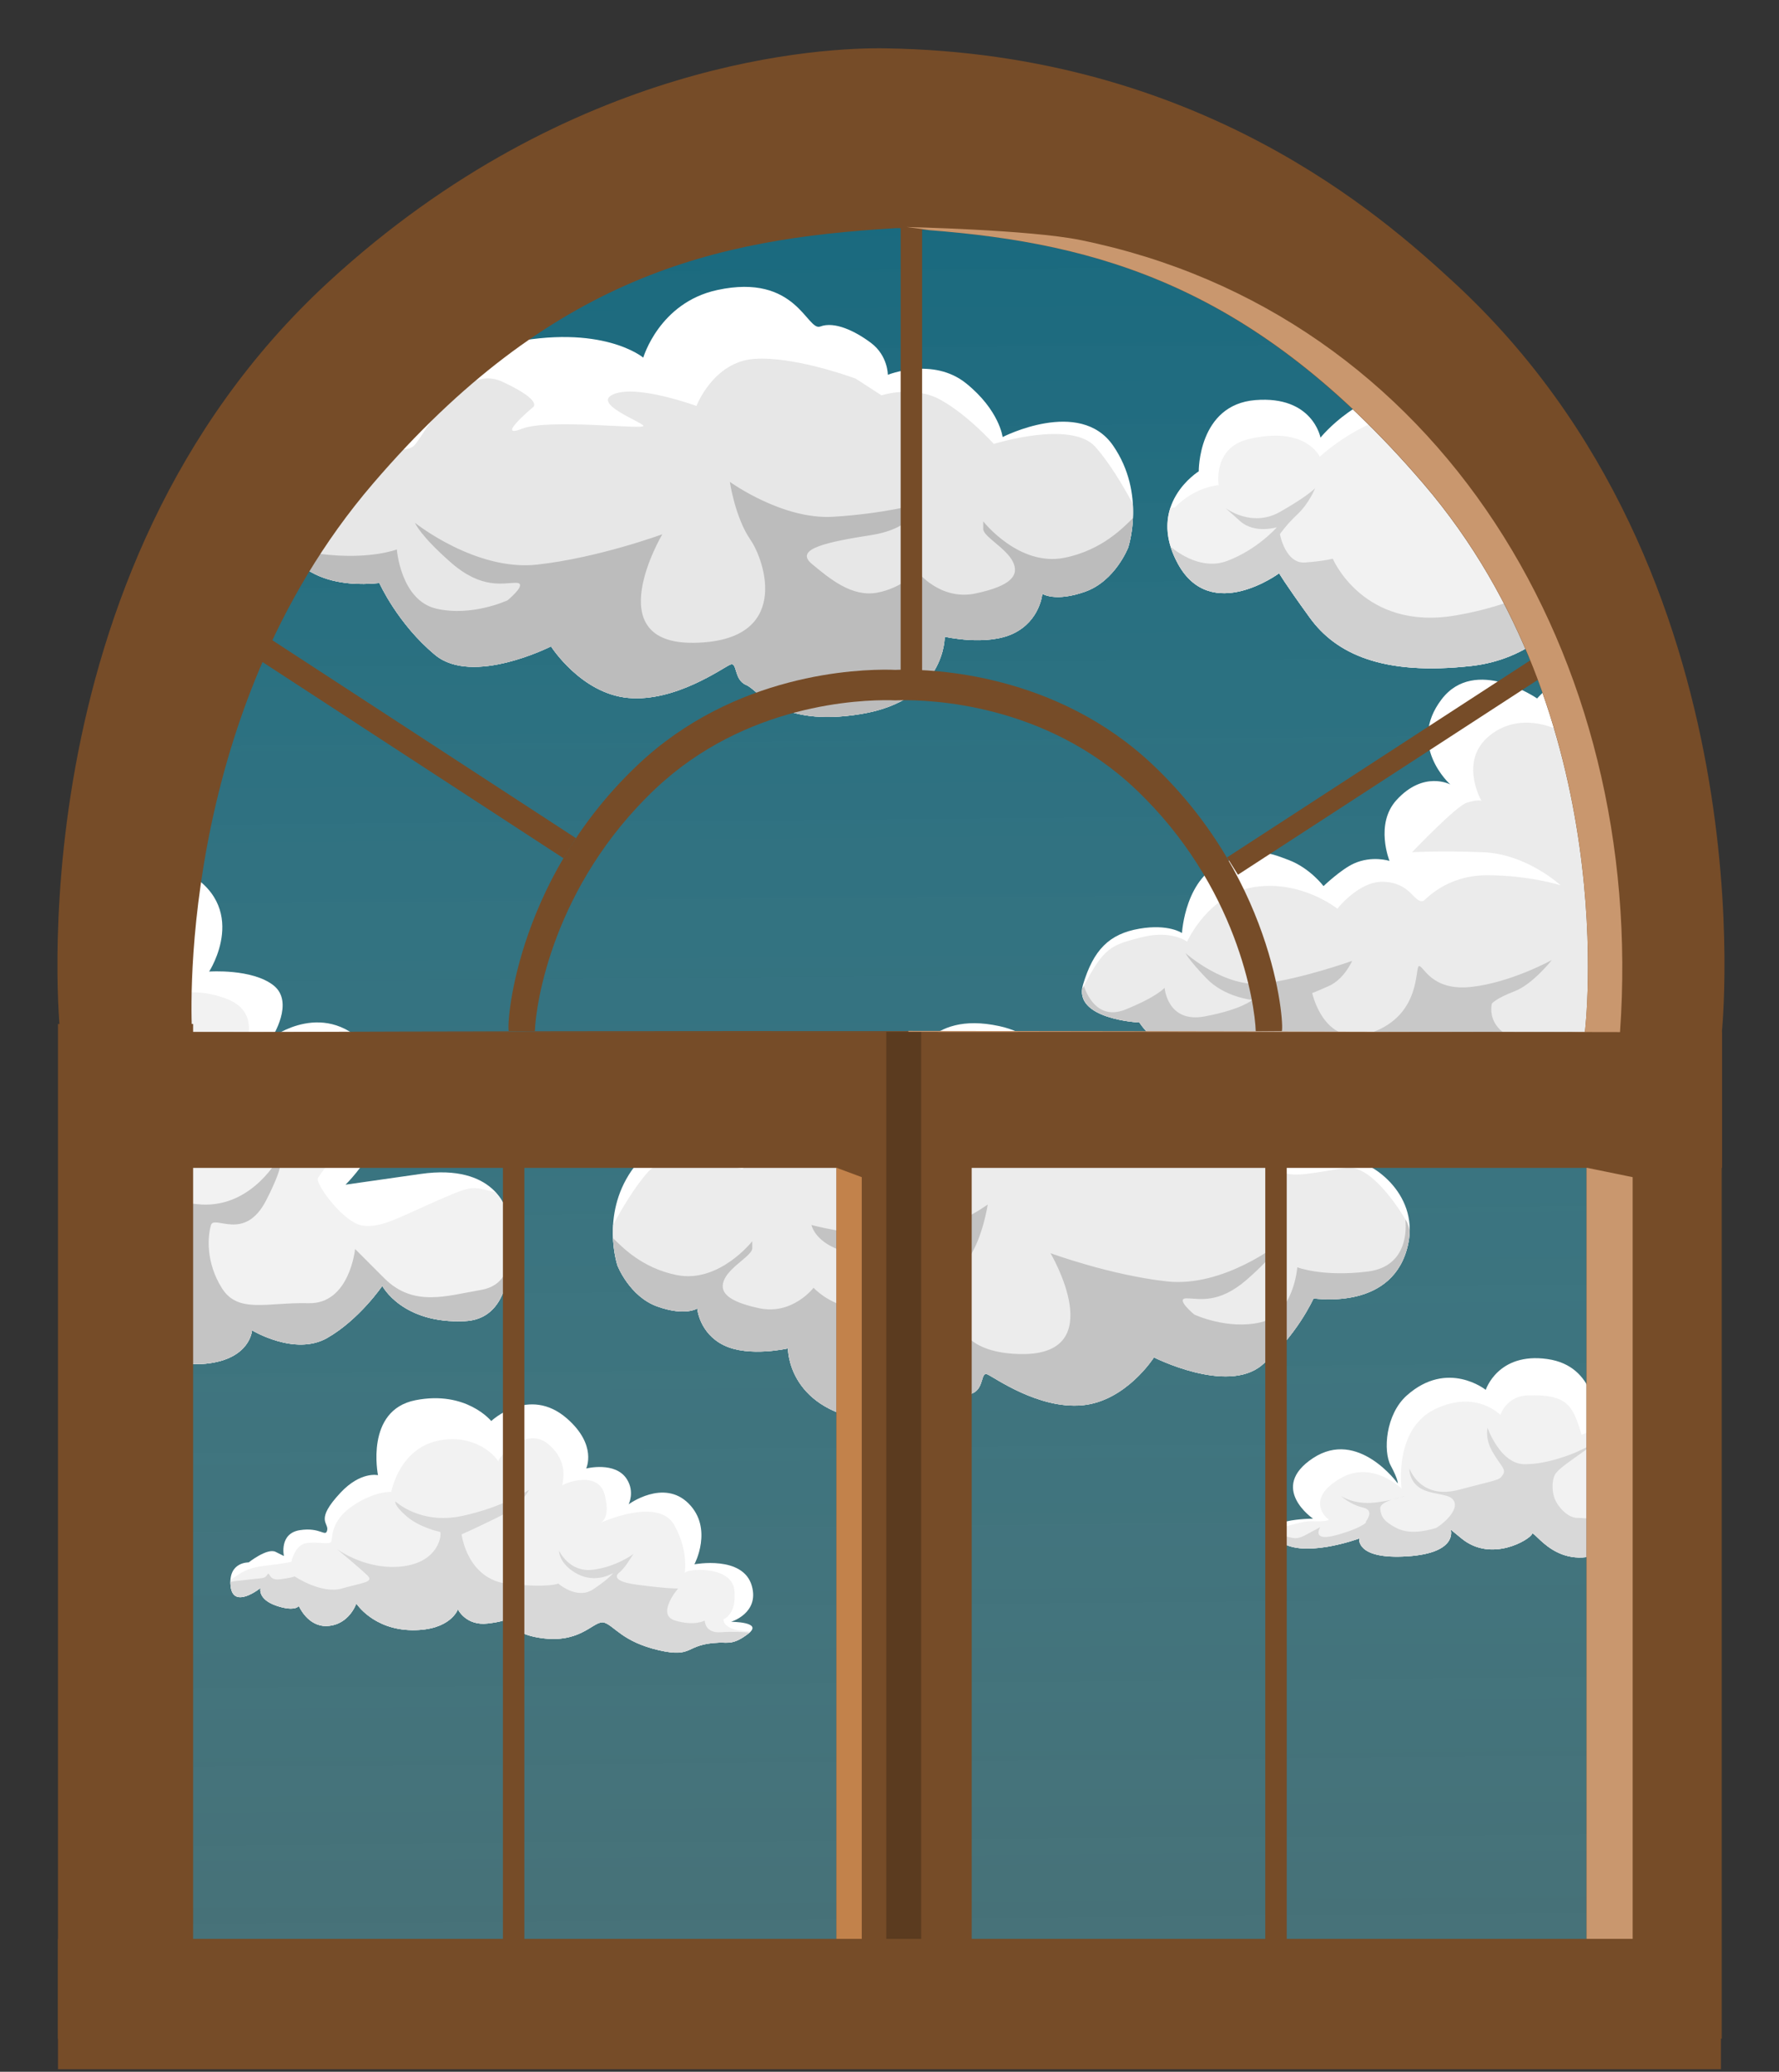 <?xml version="1.0" encoding="UTF-8" standalone="no"?>
<!-- Created with Inkscape (http://www.inkscape.org/) -->

<svg
   width="410.701"
   height="478"
   viewBox="0 0 108.665 126.471"
   version="1.1"
   id="svg1"
   inkscape:version="1.4 (86a8ad7, 2024-10-11)"
   sodipodi:docname="verysmallwindow-clouds.svg"
   xmlns:inkscape="http://www.inkscape.org/namespaces/inkscape"
   xmlns:sodipodi="http://sodipodi.sourceforge.net/DTD/sodipodi-0.dtd"
   xmlns:xlink="http://www.w3.org/1999/xlink"
   xmlns="http://www.w3.org/2000/svg"
   xmlns:svg="http://www.w3.org/2000/svg">
  <rect x="0" y="0" width="108.665" height="126.471" fill="#333333" stroke="none"/>
  <sodipodi:namedview
     id="namedview1"
     pagecolor="#ffffff"
     bordercolor="#000000"
     borderopacity="0.25"
     inkscape:showpageshadow="2"
     inkscape:pageopacity="0.0"
     inkscape:pagecheckerboard="0"
     inkscape:deskcolor="#d1d1d1"
     inkscape:document-units="mm"
     inkscape:zoom="0.70110129"
     inkscape:cx="16.402765"
     inkscape:cy="477.10653"
     inkscape:window-width="1920"
     inkscape:window-height="1001"
     inkscape:window-x="-9"
     inkscape:window-y="-9"
     inkscape:window-maximized="1"
     inkscape:current-layer="layer13" />
  <defs
     id="defs1">
    <linearGradient
       id="linearGradient67"
       inkscape:collect="always">
      <stop
         style="stop-color:#041717;stop-opacity:1;"
         offset="0.002"
         id="stop66" />
      <stop
         style="stop-color:#094a4a;stop-opacity:1;"
         offset="0.631"
         id="stop68" />
      <stop
         style="stop-color:#314747;stop-opacity:1;"
         offset="1"
         id="stop67" />
    </linearGradient>
    <linearGradient
       id="linearGradient65"
       inkscape:collect="always">
      <stop
         style="stop-color:#17687e;stop-opacity:1;"
         offset="0"
         id="stop64" />
      <stop
         style="stop-color:#a7eeee;stop-opacity:0;"
         offset="0.733"
         id="stop65" />
    </linearGradient>
    <inkscape:path-effect
       effect="powerstroke"
       id="path-effect64"
       is_visible="true"
       lpeversion="1"
       offset_points="0.132,0.785"
       not_jump="false"
       sort_points="true"
       interpolator_type="CubicBezierJohan"
       interpolator_beta="0.2"
       start_linecap_type="zerowidth"
       linejoin_type="extrp_arc"
       miter_limit="4"
       scale_width="1"
       end_linecap_type="zerowidth"
       message="" />
    <inkscape:path-effect
       effect="spiro"
       id="path-effect62"
       is_visible="true"
       lpeversion="1" />
    <inkscape:path-effect
       effect="powerstroke"
       id="path-effect34"
       is_visible="true"
       lpeversion="1"
       offset_points="0.132,0.785"
       not_jump="false"
       sort_points="true"
       interpolator_type="CubicBezierJohan"
       interpolator_beta="0.2"
       start_linecap_type="zerowidth"
       linejoin_type="extrp_arc"
       miter_limit="4"
       scale_width="1"
       end_linecap_type="zerowidth"
       message="" />
    <inkscape:path-effect
       effect="spiro"
       id="path-effect32"
       is_visible="true"
       lpeversion="1" />
    <linearGradient
       id="linearGradient1"
       inkscape:collect="always">
      <stop
         style="stop-color:#74e4e4;stop-opacity:1;"
         offset="0"
         id="stop1" />
      <stop
         style="stop-color:#a7eeee;stop-opacity:0;"
         offset="1"
         id="stop2" />
    </linearGradient>
    <linearGradient
       inkscape:collect="always"
       xlink:href="#linearGradient1"
       id="linearGradient2"
       x1="52.836"
       y1="13.876"
       x2="55.505"
       y2="347.438"
       gradientUnits="userSpaceOnUse"
       gradientTransform="matrix(1,0,0,0.341,0,5.876)" />
    <inkscape:path-effect
       effect="spiro"
       id="path-effect30228"
       is_visible="true"
       lpeversion="1" />
    <inkscape:path-effect
       effect="powerstroke"
       id="path-effect30232"
       is_visible="true"
       lpeversion="1"
       offset_points="0.132,0.785"
       not_jump="false"
       sort_points="true"
       interpolator_type="CubicBezierJohan"
       interpolator_beta="0.2"
       start_linecap_type="zerowidth"
       linejoin_type="extrp_arc"
       miter_limit="4"
       scale_width="1"
       end_linecap_type="zerowidth"
       message="" />
    <inkscape:path-effect
       effect="spiro"
       id="path-effect30228-7"
       is_visible="true"
       lpeversion="1" />
    <inkscape:path-effect
       effect="powerstroke"
       id="path-effect30232-6"
       is_visible="true"
       lpeversion="1"
       offset_points="0.132,0.785"
       not_jump="false"
       sort_points="true"
       interpolator_type="CubicBezierJohan"
       interpolator_beta="0.2"
       start_linecap_type="zerowidth"
       linejoin_type="extrp_arc"
       miter_limit="4"
       scale_width="1"
       end_linecap_type="zerowidth"
       message="" />
    <inkscape:path-effect
       effect="spiro"
       id="path-effect32-3"
       is_visible="true"
       lpeversion="1" />
    <inkscape:path-effect
       effect="powerstroke"
       id="path-effect34-4"
       is_visible="true"
       lpeversion="1"
       offset_points="0.132,0.785"
       not_jump="false"
       sort_points="true"
       interpolator_type="CubicBezierJohan"
       interpolator_beta="0.2"
       start_linecap_type="zerowidth"
       linejoin_type="extrp_arc"
       miter_limit="4"
       scale_width="1"
       end_linecap_type="zerowidth"
       message="" />
    <filter
       inkscape:collect="always"
       style="color-interpolation-filters:sRGB"
       id="filter2"
       x="-0.098"
       y="-0.098"
       width="1.197"
       height="1.197">
      <feGaussianBlur
         inkscape:collect="always"
         stdDeviation="1.81"
         id="feGaussianBlur2" />
    </filter>
    <filter
       inkscape:collect="always"
       style="color-interpolation-filters:sRGB"
       id="filter1"
       x="-0.347"
       y="-0.347"
       width="1.694"
       height="1.694">
      <feGaussianBlur
         inkscape:collect="always"
         stdDeviation="7.905"
         id="feGaussianBlur1" />
    </filter>
    <linearGradient
       inkscape:collect="always"
       xlink:href="#linearGradient65"
       id="linearGradient64"
       gradientUnits="userSpaceOnUse"
       x1="52.836"
       y1="13.876"
       x2="55.505"
       y2="347.438"
       gradientTransform="translate(0.47,-4.622)" />
    <linearGradient
       inkscape:collect="always"
       xlink:href="#linearGradient67"
       id="linearGradient66"
       gradientUnits="userSpaceOnUse"
       gradientTransform="translate(0.47,-0.886)"
       x1="52.836"
       y1="13.876"
       x2="55.505"
       y2="347.438" />
    <filter
       inkscape:collect="always"
       style="color-interpolation-filters:sRGB"
       id="filter68"
       x="-0.296"
       y="-0.296"
       width="1.592"
       height="1.592">
      <feGaussianBlur
         inkscape:collect="always"
         stdDeviation="2.622"
         id="feGaussianBlur68" />
    </filter>
    <filter
       inkscape:collect="always"
       style="color-interpolation-filters:sRGB"
       id="filter18"
       x="-0.178"
       y="-0.187"
       width="1.356"
       height="1.373">
      <feGaussianBlur
         inkscape:collect="always"
         stdDeviation="3.002"
         id="feGaussianBlur18" />
    </filter>
    <filter
       inkscape:collect="always"
       style="color-interpolation-filters:sRGB"
       id="filter15"
       x="-0.221"
       y="-0.221"
       width="1.443"
       height="1.443">
      <feGaussianBlur
         inkscape:collect="always"
         stdDeviation="5.468"
         id="feGaussianBlur15" />
    </filter>
    <filter
       inkscape:collect="always"
       style="color-interpolation-filters:sRGB"
       id="filter17"
       x="-0.049"
       y="-0.049"
       width="1.098"
       height="1.098">
      <feGaussianBlur
         inkscape:collect="always"
         stdDeviation="1.024"
         id="feGaussianBlur17" />
    </filter>
    <filter
       inkscape:collect="always"
       style="color-interpolation-filters:sRGB"
       id="filter16"
       x="-0.249"
       y="-0.249"
       width="1.498"
       height="1.498">
      <feGaussianBlur
         inkscape:collect="always"
         stdDeviation="6.146"
         id="feGaussianBlur16" />
    </filter>
  </defs>
  <g
     inkscape:groupmode="layer"
     id="layer14"
     inkscape:label="heaven-night"
     style="display:none">
    <path
       style="display:inline;fill:url(#linearGradient66);stroke-width:0.265"
       d="M 7.408,347.086 9.009,43.945 c 0,0 8.005,-33.623 44.831,-33.623 36.825,0 45.364,31.488 45.364,31.488 l 2.135,22.949 -0.534,282.861 z"
       id="path1-3-2" />
  </g>
  <g
     inkscape:groupmode="layer"
     id="layer16"
     inkscape:label="Moon"
     transform="translate(-19.747,-68.314)"
     style="display:none">
    <circle
       style="display:inline;mix-blend-mode:normal;fill:#fcfcbe;fill-opacity:1;stroke-width:0.249;filter:url(#filter16)"
       id="circle16"
       cx="216.165"
       cy="76.994"
       r="29.633"
       transform="matrix(0.669,0,0,0.669,-86.926,96.443)" />
    <circle
       style="display:inline;mix-blend-mode:normal;fill:#fffcb8;fill-opacity:1;stroke-width:0.211;filter:url(#filter17)"
       id="path15-9"
       cx="216.165"
       cy="76.994"
       r="25.135"
       transform="matrix(0.694,0,0,0.694,-92.272,94.538)" />
    <circle
       style="display:inline;mix-blend-mode:normal;fill:#fdfdd4;fill-opacity:1;stroke-width:0.249;filter:url(#filter15)"
       id="circle15"
       cx="216.165"
       cy="76.994"
       r="29.633"
       transform="matrix(0.669,0,0,0.669,-86.926,96.443)" />
    <path
       style="display:inline;mix-blend-mode:normal;fill:#ffffff;fill-opacity:1;stroke-width:0.265;filter:url(#filter18)"
       d="m 199.76,89.826 c -2.381,-2.117 -5.821,-8.864 -4.233,-11.113 1.587,-2.249 4.895,1.587 4.763,-5.159 -0.132,-6.747 1.587,-10.848 2.91,-11.906 1.323,-1.058 5.556,-1.984 5.556,-1.984 0,0 4.895,0.265 5.556,3.307 0.661,3.043 -2.778,5.292 -1.587,7.144 1.191,1.852 -4.366,5.689 -4.498,8.467 -0.132,2.778 5.292,7.144 7.541,4.233 2.249,-2.91 12.435,1.852 13.758,-2.646 1.323,-4.498 1.72,-8.202 1.191,-12.171 -0.529,-3.969 4.101,-7.541 4.763,-3.043 0.661,4.498 -2.249,6.085 -1.058,12.171 1.191,6.085 2.381,11.113 -3.572,10.848 -5.953,-0.265 -10.98,-2.249 -9.657,1.191 1.323,3.44 7.011,10.583 2.117,8.864 -4.895,-1.72 -6.879,-3.043 -8.996,-5.424 -2.117,-2.381 -2.91,-5.953 -7.276,-2.646 -4.366,3.307 -3.043,7.408 -5.424,4.63 -2.381,-2.778 -1.852,-4.762 -1.852,-4.762 z"
       id="path17-2"
       transform="matrix(0.694,0,0,0.694,-92.272,94.538)" />
  </g>
  <g
     inkscape:groupmode="layer"
     id="layer15"
     inkscape:label="Stars"
     transform="translate(85.926,-2.668)"
     style="display:none">
    <path
       sodipodi:type="star"
       style="fill:#e3e68d;fill-opacity:1;stroke-width:0.265;filter:url(#filter68)"
       id="path68"
       inkscape:flatsided="false"
       sodipodi:sides="5"
       sodipodi:cx="-50.167744"
       sodipodi:cy="126.48675"
       sodipodi:r1="11.321473"
       sodipodi:r2="5.6607366"
       sodipodi:arg1="0.78539816"
       sodipodi:arg2="1.4137167"
       inkscape:rounded="0"
       inkscape:randomized="0"
       d="m -42.162,134.492 -7.12,-2.414 -6.025,4.496 0.096,-7.518 -6.138,-4.341 7.179,-2.232 2.232,-7.179 4.341,6.138 7.518,-0.096 -4.496,6.025 z"
       inkscape:transform-center-x="0.058124859"
       inkscape:transform-center-y="-0.058131031"
       transform="matrix(0.106,0,0,0.106,-13.961,126.869)" />
  </g>
  <g
     inkscape:groupmode="layer"
     id="layer13"
     inkscape:label="heaven-cloudy"
     style="display:inline">
    <path
       id="path1-3"
       style="display:inline;fill:url(#linearGradient64);stroke-width:0.265"
       d="M 53.84 6.586 C 17.015 6.586 9.009 40.209 9.009 40.209 L 8.563 124.725 L 101.219 124.725 L 101.34 61.023 L 99.205 38.074 C 99.205 38.074 90.665 6.586 53.84 6.586 z " />
  </g>
  <g
     inkscape:groupmode="layer"
     id="layer5"
     inkscape:label="heaven-day"
     style="display:none">
    <path
       style="fill:url(#linearGradient2);stroke-width:0.155"
       d="M 6.938,124.536 14.955,24.966 c 0,0 1.59,-15.268 38.415,-15.268 36.825,0 39.704,12.683 39.704,12.683 l 4.21,6.823 3.051,95.513 z"
       id="path1"
       sodipodi:nodetypes="ccscccc" />
  </g>
  <g
     inkscape:groupmode="layer"
     id="layer12"
     inkscape:label="Sun"
     style="display:none">
    <circle
       style="display:inline;fill:#fffca4;fill-opacity:1;stroke-width:0.309;filter:url(#filter1)"
       id="path14-1"
       cx="59.818"
       cy="54.831"
       r="27.355"
       transform="matrix(0.809,0,0,0.809,-0.814,10.497)" />
    <circle
       style="display:none;fill:#fffa6d;fill-opacity:1;stroke-width:0.25;filter:url(#filter2)"
       id="circle1"
       cx="227.874"
       cy="73.713"
       r="22.063"
       transform="matrix(1.005,0,0,1.005,-241.162,121.469)" />
    <circle
       style="display:none;fill:#fff95e;fill-opacity:1;stroke-width:0.217"
       id="circle2"
       cx="-12.147"
       cy="195.551"
       r="19.149" />
  </g>
  <g
     inkscape:label="Clouds-day"
     inkscape:groupmode="layer"
     id="layer1"
     transform="translate(-29.575,-79.945)"
     style="display:inline">
    <path
       id="path55"
       style="display:inline;fill:#ffffff;fill-opacity:1;stroke-width:0.265"
       d="m 121.362,103.645 c -0.47,0.863 -0.698,1.518 -0.698,1.518 0,0 -0.936,-1.31 -4.444,-1.45 -3.508,-0.14 -5.987,2.947 -5.987,2.947 0,0 -0.468,-2.572 -3.975,-2.292 -3.508,0.281 -3.461,4.35 -3.461,4.35 0,0 -3.274,2.011 -1.263,5.66 2.011,3.648 6.174,0.561 6.174,0.561 0,0 0.28,0.515 1.871,2.713 1.59,2.198 4.443,3.555 9.869,2.947 5.426,-0.608 7.344,-5.566 7.344,-5.566 0,0 0.383,0.895 1.981,1.346 l -1.549,-3.883 c 0,0 -3.015,-4.556 -5.861,-8.85 z" />
    <path
       id="path56"
       style="display:inline;fill:#f2f2f2;fill-opacity:1;stroke-width:0.265"
       d="m 116.322,105.115 c -3.217,-0.041 -6.135,2.714 -6.135,2.714 0,0 -0.842,-1.918 -4.35,-1.076 -2.206,0.529 -1.824,2.807 -1.824,2.807 0,0 -1.45,0.093 -2.666,1.356 0,0 -0.206,0.029 -0.286,0.04 -0.29,0.892 -0.289,2.039 0.473,3.421 2.011,3.648 6.174,0.561 6.174,0.561 0,0 0.28,0.515 1.871,2.713 1.59,2.198 4.444,3.555 9.869,2.947 3.664,-0.411 5.724,-2.802 6.678,-4.313 l -0.383,-0.959 c 0,0 -3.183,-4.812 -6.307,-9.523 -0.602,-0.259 -1.403,-0.495 -2.467,-0.639 -0.216,-0.029 -0.432,-0.044 -0.646,-0.047 z" />
    <path
       id="path57"
       style="display:inline;fill:#d0d0d0;fill-opacity:1;stroke-width:0.265"
       d="m 109.906,109.746 c 0,0 -0.421,0.467 -2.151,1.45 -1.731,0.982 -3.321,-0.234 -3.321,-0.234 l 0.889,0.795 c 0.889,0.795 2.245,0.374 2.245,0.374 0,0 -1.17,1.356 -3.041,2.058 -1.5,0.562 -2.921,-0.433 -3.445,-0.864 0.104,0.334 0.25,0.684 0.452,1.051 2.011,3.648 6.174,0.561 6.174,0.561 0,0 0.28,0.515 1.871,2.713 1.59,2.198 4.444,3.555 9.869,2.947 4.682,-0.525 6.743,-4.275 7.222,-5.297 -0.002,-0.002 -0.627,-0.945 -0.691,-1.043 -0.727,0.695 -2.953,2.47 -7.466,3.253 -5.659,0.982 -7.53,-3.461 -7.53,-3.461 0,0 -0.468,0.14 -1.684,0.234 -1.216,0.093 -1.543,-1.731 -1.543,-1.731 0,0 0.374,-0.561 1.075,-1.216 0.702,-0.655 1.076,-1.59 1.076,-1.59 z m 7.951,1.122 c 0,0 0.888,1.403 3.274,2.712 1.849,1.015 3.884,0.689 4.723,0.488 -0.083,-0.126 -0.613,-0.924 -0.764,-1.153 -0.01,0.003 -0.02,0.007 -0.03,0.01 -2.947,0.935 -7.203,-2.058 -7.203,-2.058 z" />
    <path
       id="path52"
       style="display:inline;fill:#ffffff;fill-opacity:1;stroke-width:0.15"
       d="m 129.346,119.794 c -3.482,0.034 -5.881,2.788 -5.881,2.788 0,0 -3.796,-2.614 -5.834,0.053 -2.148,2.811 0.53,5.198 0.53,5.198 0,0 -1.623,-0.876 -3.288,0.955 -1.333,1.466 -0.424,3.712 -0.424,3.712 0,0 -1.061,-0.344 -2.175,0.159 -0.787,0.356 -1.856,1.379 -1.856,1.379 0,0 -0.821,-1.095 -2.121,-1.591 -1.459,-0.557 -1.724,-0.636 -3.872,0.106 -2.464,0.852 -2.652,4.349 -2.652,4.349 0,0 -0.821,-0.57 -2.599,-0.265 -1.856,0.318 -2.811,1.299 -3.448,3.421 -0.636,2.121 3.448,2.307 3.448,2.307 0,0 0.916,1.516 2.89,1.989 1.883,0.451 3.103,-1.14 3.103,-1.14 0,0 1.167,1.114 3.235,1.75 2.068,0.636 3.553,-0.478 3.553,-0.478 0,0 -0.106,4.561 4.827,4.721 4.932,0.159 5.675,-3.766 5.675,-3.766 0,0 0.716,2.042 4.773,1.167 2.097,-0.452 2.599,-3.076 2.599,-3.076 0,0 0.147,0.235 0.482,0.485 v -24.159 c -0.33,-0.045 -0.652,-0.066 -0.966,-0.063 z" />
    <path
       id="path53"
       style="display:inline;fill:#ebebeb;fill-opacity:1;stroke-width:0.15"
       d="m 129.565,122.873 c -0.13,-0.002 -0.258,6.3e-4 -0.386,0.009 -2.244,0.139 -4.124,1.769 -4.124,1.769 0,0 -2.466,-1.459 -4.508,0.212 -1.892,1.548 -0.478,3.978 -0.478,3.978 0,0 -0.156,-0.127 -0.901,0.106 -0.66,0.206 -3.341,3.023 -3.341,3.023 0,0 1.697,-0.106 4.349,0 2.652,0.106 4.72,2.015 4.72,2.015 0,0 -1.936,-0.61 -4.482,-0.61 -2.546,0 -3.771,1.525 -3.898,1.565 -0.577,0.179 -0.742,-1.141 -2.493,-1.167 -1.456,-0.022 -2.758,1.644 -2.758,1.644 0,0 -2.175,-1.75 -5.039,-1.326 -2.864,0.424 -4.137,3.341 -4.137,3.341 0,0 -0.954,-0.743 -2.811,-0.265 -1.856,0.477 -2.281,0.61 -3.553,3.077 0,0 -0.039,0.042 -0.04,0.044 -0.278,1.901 3.488,2.078 3.488,2.078 0,0 0.916,1.516 2.89,1.989 1.883,0.451 3.103,-1.14 3.103,-1.14 0,0 1.167,1.114 3.235,1.75 2.068,0.636 3.554,-0.478 3.554,-0.478 0,0 -0.106,4.561 4.826,4.721 4.932,0.159 5.675,-3.766 5.675,-3.766 0,0 0.716,2.042 4.773,1.167 2.097,-0.452 2.599,-3.076 2.599,-3.076 0,0 0.048,0.081 0.154,0.198 v -10.499 c -1.092,0.376 -1.957,0.701 -1.957,0.701 0,0 0,-0.583 1.114,-1.644 0.206,-0.196 0.51,-0.368 0.843,-0.527 v -8.86 c -0.14,-0.015 -0.279,-0.025 -0.418,-0.028 z" />
    <path
       id="path54"
       style="display:inline;fill:#c8c8c8;fill-opacity:1;stroke-width:0.15"
       d="m 127.389,137.751 c 0,0 0.372,1.538 2.281,2.546 0.204,0.108 0.42,0.19 0.641,0.257 v -1.09 c -1.819,-0.488 -2.922,-1.713 -2.922,-1.713 z m -25.405,0.371 c 0,0 0.159,0.371 1.273,1.538 1.114,1.167 2.811,1.326 2.811,1.326 0,0 -0.637,0.583 -2.917,1.008 -2.281,0.424 -2.44,-1.75 -2.44,-1.75 0,0 -0.424,0.53 -2.387,1.326 -1.746,0.708 -2.409,-1.024 -2.541,-1.432 -0.02,0.039 -0.037,0.066 -0.058,0.106 0,0 -0.039,0.042 -0.04,0.044 -0.278,1.901 3.488,2.078 3.488,2.078 0,0 0.916,1.516 2.89,1.989 1.883,0.451 3.103,-1.14 3.103,-1.14 0,0 1.167,1.114 3.235,1.75 2.068,0.636 3.554,-0.478 3.554,-0.478 0,0 -0.106,4.561 4.826,4.721 4.932,0.159 5.675,-3.766 5.675,-3.766 0,0 0.716,2.042 4.773,1.167 2.097,-0.452 2.599,-3.076 2.599,-3.076 0,0 0.147,0.234 0.482,0.484 v -1.253 c -1.603,-0.143 -2.179,-1.352 -2.179,-1.352 0,0 -0.636,2.705 -4.349,2.334 -3.713,-0.371 -3.076,-2.546 -3.076,-2.546 0,0 0.265,-0.318 1.379,-0.742 1.114,-0.424 2.281,-1.909 2.281,-1.909 0,0 -2.493,1.379 -4.933,1.644 -2.44,0.265 -2.917,-1.326 -3.182,-1.273 -0.265,0.053 0.159,2.917 -2.811,4.031 -2.97,1.114 -3.712,-2.387 -3.712,-2.387 0,0 0.053,1.2e-4 1.007,-0.424 0.955,-0.424 1.432,-1.538 1.432,-1.538 0,0 -2.97,1.061 -5.357,1.379 -2.387,0.318 -4.827,-1.856 -4.827,-1.856 z" />
    <path
       id="path2"
       style="display:inline;fill:#ffffff;stroke-width:0.132"
       d="m 40.517,132.965 v 30.078 c 0.439,0.146 0.98,0.217 1.646,0.148 2.714,-0.281 2.808,-2.036 2.808,-2.036 0,0 2.621,1.591 4.587,0.468 1.966,-1.123 3.369,-3.182 3.369,-3.182 0,0 1.217,2.34 5.054,2.153 3.838,-0.187 2.527,-6.739 2.527,-6.739 0,0 -0.655,-2.902 -5.242,-2.246 l -4.586,0.655 c 0,0 4.613,-4.437 1.497,-8.236 -2.668,-3.253 -5.99,-0.749 -5.99,-0.749 0,0 1.404,-2.152 0.094,-3.182 -1.31,-1.03 -3.931,-0.843 -3.931,-0.843 0,0 2.621,-4.024 -1.591,-6.177 -0.082,-0.042 -0.161,-0.072 -0.242,-0.111 z" />
    <path
       id="path3"
       style="display:inline;fill:#f2f2f2;fill-opacity:1;stroke-width:0.132"
       d="m 38.088,136.009 v 25.743 c 0.421,-0.18 0.705,-0.316 0.705,-0.316 0,0 0.655,2.035 3.369,1.755 2.714,-0.281 2.808,-2.036 2.808,-2.036 0,0 2.621,1.591 4.587,0.468 1.966,-1.123 3.369,-3.182 3.369,-3.182 0,0 1.217,2.34 5.054,2.152 3.838,-0.187 2.527,-6.739 2.527,-6.739 0,0 -0.15,-0.557 -0.676,-1.128 -1.405,-0.312 -1.243,-0.493 -3.339,0.42 -2.581,1.125 -3.574,1.754 -4.732,1.621 -1.158,-0.132 -2.812,-2.416 -2.779,-2.846 0.033,-0.43 4.203,-4.335 0.662,-6.419 -3.541,-2.085 -5.758,-0.331 -5.758,-0.331 0,0 2.283,-3.177 -0.43,-4.236 -2.714,-1.059 -3.971,0.43 -3.574,-1.158 0.255,-1.022 -0.484,-2.903 -1.792,-3.769 z" />
    <path
       id="path4"
       style="display:inline;fill:#c4c4c4;fill-opacity:1;stroke-width:0.132"
       d="m 46.631,150.566 c 0,0 -1.588,3.045 -4.699,2.912 -0.216,-0.009 -0.404,-0.036 -0.603,-0.056 v 9.778 c 0.255,0.021 0.53,0.022 0.834,-0.01 2.714,-0.281 2.808,-2.036 2.808,-2.036 0,0 2.621,1.591 4.587,0.468 1.966,-1.123 3.369,-3.182 3.369,-3.182 0,0 1.217,2.34 5.054,2.152 1.896,-0.092 2.534,-1.74 2.695,-3.382 -0.378,0.8 -0.726,1.316 -1.801,1.495 -1.986,0.331 -4.037,1.059 -5.824,-0.728 l -1.787,-1.787 c 0,0 -0.331,3.375 -2.846,3.309 -2.515,-0.066 -4.302,0.662 -5.295,-0.926 -0.993,-1.588 -0.86,-3.177 -0.662,-3.839 0.199,-0.662 2.052,1.059 3.376,-1.522 1.324,-2.581 0.794,-2.648 0.794,-2.648 z m -60.657,3.359 c 0.069,0.302 0.157,0.558 0.25,0.784 v -0.742 c -0.077,-0.012 -0.141,-0.023 -0.25,-0.042 z" />
    <path
       style="display:inline;fill:#ffffff;fill-opacity:1;stroke-width:0.185"
       d="m 52.748,115.538 c -0.262,0 -5.308,0.786 -6.225,-3.604 -0.702,-3.361 2.556,-5.504 3.735,-5.439 1.179,0.066 2.621,0.524 3.211,0.262 0.59,-0.262 0.607,-4.446 7.011,-5.832 5.878,-1.272 8.387,0.852 8.387,0.852 0,0 0.978,-3.362 4.521,-4.128 4.849,-1.048 5.473,2.537 6.291,2.228 0.868,-0.328 2.122,0.269 3.096,0.999 1.038,0.778 1.032,1.949 1.032,1.949 0,0 2.752,-1.114 4.783,0.524 2.031,1.638 2.228,3.276 2.228,3.276 0,0 4.718,-2.425 6.749,0.524 2.031,2.949 0.917,6.225 0.917,6.225 0,0 -0.786,2.031 -2.621,2.687 -1.835,0.655 -2.621,0.131 -2.621,0.131 0,0 -0.131,1.638 -1.769,2.425 -1.638,0.786 -4.194,0.197 -4.194,0.197 0,0 0.066,3.866 -5.111,4.718 -5.054,0.832 -6.225,-1.442 -7.011,-1.769 -0.786,-0.328 -0.524,-1.442 -0.983,-1.245 -0.459,0.197 -3.342,2.293 -6.225,2.031 -2.883,-0.262 -4.718,-3.145 -4.718,-3.145 0,0 -4.783,2.425 -7.077,0.524 -2.293,-1.9 -3.407,-4.39 -3.407,-4.39 z"
       id="path49"
       sodipodi:nodetypes="csssscssscscscscscsssscsc"
       inkscape:label="cloud1" />
    <path
       id="path50"
       style="display:inline;fill:#e7e7e7;fill-opacity:1;stroke-width:0.185"
       d="m 76.623,101.854 c -0.341,-0.02 -0.672,-0.022 -0.985,0.001 -2.502,0.185 -3.521,2.873 -3.521,2.873 0,0 -3.521,-1.297 -5.004,-0.741 -1.483,0.556 1.575,1.668 1.761,1.946 0.185,0.278 -5.746,-0.463 -7.414,0.185 -1.668,0.649 0.649,-1.297 0.649,-1.297 0,0 0.741,-0.371 -1.853,-1.575 -2.595,-1.205 -4.819,3.336 -5.375,3.892 -0.556,0.556 -2.409,0.093 -4.263,-0.185 -1.853,-0.278 -3.985,3.521 -3.985,3.521 0,0 -0.143,0.271 -0.198,0.374 -0.013,0.346 0.01,0.707 0.089,1.086 0.917,4.39 5.963,3.604 6.225,3.604 0,0 1.114,2.49 3.407,4.39 2.293,1.9 7.077,-0.524 7.077,-0.524 0,0 1.835,2.883 4.718,3.145 2.883,0.262 5.766,-1.835 6.225,-2.031 0.459,-0.197 0.196,0.917 0.983,1.245 0.786,0.328 1.958,2.601 7.011,1.769 5.177,-0.852 5.111,-4.718 5.111,-4.718 0,0 2.555,0.59 4.194,-0.197 1.638,-0.786 1.769,-2.424 1.769,-2.424 0,0 0.786,0.524 2.621,-0.131 1.835,-0.655 2.621,-2.687 2.621,-2.687 0,0 0.382,-1.138 0.285,-2.674 -0.62,-1.157 -1.465,-2.551 -2.283,-3.471 -1.483,-1.668 -6.209,-0.185 -6.209,-0.185 0,0 -1.575,-1.761 -3.243,-2.687 -1.668,-0.927 -3.614,-0.278 -3.614,-0.278 l -1.575,-1.019 c 0,0 -2.838,-1.064 -5.224,-1.206 z" />
    <path
       id="path51"
       style="display:inline;fill:#bcbcbc;fill-opacity:1;stroke-width:0.185"
       d="m 74.155,109.362 c 0,0 0.324,2.178 1.251,3.521 0.927,1.344 2.502,6.209 -3.429,6.302 -5.931,0.093 -1.946,-6.626 -1.946,-6.626 0,0 -3.892,1.436 -7.645,1.853 -3.753,0.417 -7.46,-2.548 -7.46,-2.548 0,0 0.278,0.741 2.178,2.409 1.9,1.668 3.197,1.251 3.985,1.251 0.788,0 -0.51,1.066 -0.51,1.066 0,0 -2.178,1.019 -4.355,0.51 -2.178,-0.51 -2.409,-3.614 -2.409,-3.614 0,0 -1.668,0.649 -4.633,0.278 -2.685,-0.336 -2.523,-2.914 -2.468,-3.42 -0.013,0.022 -0.08,0.13 -0.08,0.13 0,0 -0.027,0.051 -0.034,0.065 -0.046,0.139 -0.084,0.255 -0.16,0.491 0,0.291 0.02,0.59 0.085,0.904 0.917,4.39 5.963,3.604 6.225,3.604 0,0 1.114,2.49 3.407,4.39 2.293,1.9 7.077,-0.524 7.077,-0.524 0,0 1.835,2.883 4.718,3.145 2.883,0.262 5.766,-1.835 6.225,-2.031 0.459,-0.197 0.196,0.917 0.983,1.245 0.786,0.328 1.958,2.601 7.011,1.769 5.177,-0.852 5.111,-4.718 5.111,-4.718 0,0 2.555,0.59 4.194,-0.197 1.638,-0.786 1.769,-2.424 1.769,-2.424 0,0 0.786,0.524 2.621,-0.131 1.835,-0.655 2.621,-2.687 2.621,-2.687 0,0 0.239,-0.73 0.289,-1.801 -0.564,0.545 -1.871,1.959 -4.186,2.422 -2.78,0.556 -4.958,-2.224 -4.958,-2.224 v 0.463 c 0,0.463 1.39,1.158 1.807,1.992 0.417,0.834 -0.093,1.483 -2.27,1.946 -2.178,0.463 -3.568,-1.344 -3.568,-1.344 0,0 -0.927,1.019 -2.456,1.297 -1.529,0.278 -2.873,-0.834 -3.985,-1.761 -1.112,-0.927 1.019,-1.344 3.66,-1.761 2.641,-0.417 2.919,-1.9 2.919,-1.9 0,0 -2.178,0.602 -5.282,0.788 -3.104,0.185 -6.302,-2.131 -6.302,-2.131 z" />
    <path
       style="display:inline;fill:#ffffff;fill-opacity:1;stroke-width:0.269"
       d="m 118.85,173.861 c 1.824,1.498 4.166,0.067 4.3,-0.269 0.134,-0.336 1.552,2.465 4.641,1.015 3.07,-1.441 1.339,-4.039 1.339,-4.039 0,0 1.833,-1.861 0.941,-3.158 -1.124,-1.635 -2.553,-0.672 -2.822,-0.806 -0.269,-0.134 -0.134,-3.267 -3.158,-3.696 -3.02,-0.428 -3.763,1.881 -3.763,1.881 0,0 -2.331,-1.869 -4.818,0.338 -1.305,1.159 -1.459,3.405 -0.989,4.279 0.47,0.874 0.431,1.095 0.431,1.095 0,0 -2.419,-3.36 -5.174,-1.545 -2.755,1.814 0,3.696 0,3.696 0,0 -3.494,0 -2.15,1.277 1.344,1.277 4.972,-0.067 4.972,-0.067 0,0 -0.232,1.293 2.926,1.091 3.158,-0.202 2.658,-1.638 2.658,-1.638 z"
       id="path9"
       sodipodi:nodetypes="ssscssscsscscscscs" />
    <path
       id="path10"
       style="display:inline;fill:#f2f2f2;fill-opacity:1;stroke-width:0.269"
       d="m 122.895,165.127 c -1.316,0.041 -1.673,1.196 -1.673,1.196 0,0 -1.45,-1.544 -3.944,-0.38 -2.601,1.214 -2.09,4.87 -2.09,4.87 0,0 -1.758,-1.71 -3.658,-0.665 -2.144,1.179 -1.093,2.352 -0.856,2.495 0.238,0.143 -0.356,0.19 -0.855,0.166 -0.433,-0.021 -1,0.075 -2.495,0.576 -0.009,0.149 0.078,0.328 0.305,0.543 1.344,1.277 4.972,-0.067 4.972,-0.067 0,0 -0.232,1.293 2.926,1.091 3.158,-0.202 2.658,-1.638 2.658,-1.638 l 0.665,0.546 c 1.824,1.498 4.166,0.067 4.3,-0.269 0.134,-0.336 1.552,2.465 4.641,1.015 1.532,-0.719 1.869,-1.726 1.821,-2.555 -0.171,-0.133 -0.342,-0.263 -0.503,-0.384 -1.14,-0.855 -1.212,-0.736 -1.093,-1.045 0.119,-0.309 0.879,-1.782 0.048,-2.732 -0.831,-0.95 -1.877,-0.356 -1.877,-0.356 -0.545,-1.742 -0.804,-2.484 -3.292,-2.408 z"
       sodipodi:nodetypes="scscssscscsccsscscscs" />
    <path
       id="path11"
       style="display:inline;fill:#d8d8d8;fill-opacity:1;stroke-width:0.269"
       d="m 120.438,167.107 c 0,0 -0.175,0.644 0.306,1.472 0.522,0.9 0.859,1.046 0.621,1.403 -0.238,0.356 -0.261,0.261 -2.66,0.903 -2.399,0.641 -3.041,-1.307 -3.041,-1.307 0,0 -0.051,0.716 0.604,1.171 0.655,0.456 1.7,0.349 2.033,0.706 0.598,0.641 -0.854,1.719 -1.025,1.77 -0.574,0.171 -1.612,0.416 -2.42,-0.011 -0.735,-0.389 -0.926,-0.665 -0.974,-1.164 -0.025,-0.264 0.348,-0.439 0.723,-0.559 -0.278,0.065 -0.626,0.131 -1.056,0.178 -1.283,0.143 -2.067,-0.404 -2.067,-0.404 0,0 0.547,0.522 1.354,0.712 0.808,0.19 0.071,0.903 0.166,0.903 0.095,0 -0.499,0.452 -1.924,0.808 -1.425,0.356 -0.855,-0.523 -0.855,-0.523 l -0.879,0.475 c -0.822,0.444 -0.848,0.022 -1.934,0.023 0.049,0.082 0.119,0.169 0.219,0.265 1.344,1.277 4.972,-0.067 4.972,-0.067 0,0 -0.232,1.293 2.926,1.091 3.158,-0.202 2.658,-1.638 2.658,-1.638 l 0.665,0.546 c 1.824,1.498 4.166,0.067 4.3,-0.269 0.134,-0.336 1.552,2.465 4.641,1.015 0.944,-0.443 1.433,-0.996 1.659,-1.549 -0.053,-0.003 -0.108,-0.004 -0.152,-0.013 -0.523,-0.095 -1.069,-1.14 -1.069,-1.14 l -0.333,0.451 c -0.333,0.451 -1.322,0.253 -1.963,0.253 -0.641,0 -1.269,-0.765 -1.425,-1.259 -0.169,-0.535 -0.127,-1.204 0.134,-1.512 0.261,-0.309 0.855,-0.712 1.758,-1.354 0.903,-0.641 -0.522,0.119 -0.617,0.142 -0.095,0.024 -1.581,0.703 -3.078,0.703 -1.497,0 -2.268,-2.224 -2.268,-2.224 z m -5.833,4.383 c 0.24,-0.056 0.396,-0.103 0.519,-0.142 -0.14,0.034 -0.326,0.081 -0.519,0.142 z m 0.519,-0.142 c 0.101,-0.025 0.183,-0.045 0.206,-0.059 0.045,-0.027 -0.048,0.008 -0.206,0.059 z"
       sodipodi:nodetypes="csssczsssscscssscccccsccsscsccsssssscccccscs" />
    <path
       style="display:inline;fill:#ffffff;fill-opacity:1;stroke-width:0.144"
       d="m 51.34,177.832 c 0,0 -0.43,1.307 -1.78,1.373 -1.186,0.058 -1.729,-1.221 -1.729,-1.221 0,0 -0.227,0.358 -1.322,0 -1.231,-0.402 -1.02,-1.1 -1.02,-1.1 0,0 -1.676,1.348 -1.828,-0.127 -0.153,-1.475 1.105,-1.435 1.105,-1.435 0,0 1.133,-0.898 1.642,-0.644 l 0.509,0.254 c 0,0 -0.305,-1.373 0.966,-1.577 1.271,-0.203 1.577,0.458 1.678,0 0.102,-0.458 -0.773,-0.596 0.814,-2.289 1.24,-1.323 2.289,-1.068 2.289,-1.068 0,0 -0.814,-3.967 2.289,-4.577 3.102,-0.61 4.628,1.271 4.628,1.271 0,0 2.311,-2.179 4.628,-0.153 1.865,1.631 1.17,3.051 1.17,3.051 0,0 1.795,-0.457 2.492,0.661 0.487,0.781 0.102,1.526 0.102,1.526 0,0 2.136,-1.577 3.662,-0.051 1.526,1.526 0.356,3.713 0.356,3.713 0,0 2.978,-0.569 3.509,1.322 0.469,1.671 -1.271,2.187 -1.271,2.187 0,0 1.983,0 1.068,0.712 -0.915,0.712 -1.28,0.541 -1.78,0.559 -2.156,0.08 -1.526,0.966 -3.713,0.458 -2.187,-0.509 -2.695,-1.475 -3.306,-1.678 -0.61,-0.203 -1.322,1.221 -3.662,0.966 -2.339,-0.254 -2.289,-1.424 -2.289,-1.424 0,0 0.551,0.301 -1.17,0.509 -1.342,0.162 -1.831,-0.865 -1.831,-0.865 0,0 -0.44,1.298 -2.797,1.271 -2.384,-0.027 -3.407,-1.627 -3.407,-1.627 z"
       id="path5"
       sodipodi:nodetypes="cscscscscssscscscscscscssssscscscc" />
    <path
       id="path6"
       style="display:inline;fill:#f2f2f2;fill-opacity:1;stroke-width:0.144"
       d="m 62.246,167.75 c -1.09,-0.093 -2.143,1.076 -2.241,1.403 -0.177,-0.342 -1.388,-1.656 -3.528,-1.289 -2.517,0.432 -3.001,3.153 -3.001,3.153 0,0 -0.966,-0.076 -2.339,0.839 -1.373,0.915 -1.246,1.958 -1.322,2.187 -0.076,0.229 -0.814,-10e-6 -1.526,0.102 -0.712,0.102 -0.916,1.144 -0.916,1.144 0,0 -0.458,0.102 -1.729,0.254 -0.976,0.117 -1.36,0.417 -1.989,0.848 -0.008,0.111 -0.009,0.23 0.005,0.366 0.153,1.475 1.828,0.127 1.828,0.127 0,0 -0.21,0.698 1.02,1.1 1.095,0.358 1.322,0 1.322,0 0,0 0.543,1.279 1.729,1.22 1.35,-0.066 1.78,-1.373 1.78,-1.373 0,0 1.024,1.601 3.407,1.627 2.357,0.026 2.797,-1.271 2.797,-1.271 0,0 0.489,1.026 1.831,0.865 0.803,-0.097 1.102,-0.213 1.203,-0.311 0.1,0.344 0.517,1.037 2.255,1.226 2.339,0.254 3.052,-1.17 3.662,-0.966 0.61,0.203 1.119,1.17 3.306,1.678 2.187,0.509 1.556,-0.378 3.713,-0.458 0.5,-0.018 0.865,0.153 1.78,-0.559 0.057,-0.044 0.103,-0.087 0.139,-0.126 -0.142,-0.01 -0.27,-0.015 -0.419,-0.027 -1.322,-0.102 -1.246,-0.712 -1.246,-0.712 0,0 0.839,-0.305 0.661,-1.805 -0.178,-1.5 -2.95,-1.297 -3.026,-1.017 -0.076,0.28 0.356,-1.144 -0.636,-2.924 -0.992,-1.78 -4.552,-0.127 -4.552,-0.127 0,0 0.687,-0.178 0.305,-1.704 -0.381,-1.526 -2.39,-0.763 -2.568,-0.61 -0.178,0.153 0.585,-1.246 -0.865,-2.492 -0.272,-0.234 -0.558,-0.344 -0.842,-0.368 z" />
    <path
       id="path8"
       style="display:inline;fill:#d8d8d8;fill-opacity:1;stroke-width:0.144"
       d="m 61.893,170.89 c 0,0 -1.576,1.068 -4.119,1.602 -2.543,0.534 -4.043,-0.89 -4.043,-0.89 0,0 -0.127,0.203 0.661,0.89 0.788,0.687 1.933,0.941 2.06,0.966 0.127,0.025 0.024,2.004 -2.645,2.136 -2.06,0.102 -3.662,-1.093 -3.662,-1.093 0,0 1.475,1.221 1.882,1.628 0.407,0.407 -0.331,0.432 -1.577,0.788 -1.246,0.356 -2.874,-0.737 -2.874,-0.737 0,0 -0.254,0.101 -0.941,0.178 -0.687,0.076 -0.559,-0.534 -0.737,-0.28 -0.178,0.254 -0.204,0.178 -1.221,0.305 -0.865,0.108 -0.355,0.01 -1.027,0.134 -0.001,0.075 1.1e-5,0.154 0.009,0.241 0.153,1.475 1.828,0.127 1.828,0.127 0,0 -0.21,0.698 1.02,1.1 1.095,0.358 1.322,0 1.322,0 0,0 0.543,1.279 1.729,1.22 1.35,-0.066 1.78,-1.373 1.78,-1.373 0,0 1.024,1.601 3.407,1.627 2.357,0.026 2.797,-1.271 2.797,-1.271 0,0 0.489,1.026 1.831,0.865 0.803,-0.097 1.102,-0.213 1.203,-0.311 0.1,0.344 0.517,1.037 2.255,1.226 2.339,0.254 3.052,-1.17 3.662,-0.966 0.61,0.203 1.119,1.17 3.306,1.678 2.187,0.509 1.556,-0.378 3.713,-0.458 0.5,-0.018 0.865,0.153 1.78,-0.559 0.024,-0.019 0.039,-0.036 0.059,-0.054 -0.36,-0.032 -1.003,-0.079 -1.738,-0.023 -0.992,0.076 -0.992,-0.712 -0.992,-0.712 0,0 -0.61,0.356 -1.805,0 -1.195,-0.356 0.178,-1.958 0.178,-1.958 0,0 -0.559,0.026 -2.492,-0.229 -1.933,-0.254 -1.043,-0.788 -1.043,-0.788 0,0 0.28,-0.28 0.458,-0.559 0.178,-0.28 0.356,-0.534 0.356,-0.534 0,0 -1.043,0.788 -2.492,0.966 -1.449,0.178 -2.06,-1.17 -2.06,-1.17 0,0 -0.025,0.814 1.119,1.424 1.144,0.61 2.187,-0.051 2.187,-0.051 0,0 -0.229,0.33 -1.22,0.991 -0.992,0.661 -2.136,-0.356 -2.136,-0.356 0,0 -0.483,0.28 -3.026,0.026 -2.543,-0.254 -2.873,-3.026 -2.873,-3.026 0,0 0.712,-0.305 2.212,-1.043 1.5,-0.737 1.907,-1.678 1.907,-1.678 z" />
    <path
       style="display:inline;fill:#ffffff;fill-opacity:1;stroke-width:0.172"
       d="m 109.807,159.213 c 0.244,0 4.934,0.731 5.786,-3.35 0.653,-3.124 -2.376,-5.116 -3.472,-5.056 -1.096,0.061 -2.436,0.487 -2.985,0.244 -0.548,-0.244 -0.564,-4.133 -6.517,-5.421 -5.464,-1.182 -7.797,0.792 -7.797,0.792 0,0 -0.91,-3.125 -4.203,-3.837 -4.507,-0.975 -5.087,2.358 -5.847,2.071 -0.807,-0.305 -1.972,0.25 -2.878,0.929 -0.965,0.724 -0.959,1.812 -0.959,1.812 0,0 -2.558,-1.035 -4.446,0.487 -1.888,1.523 -2.071,3.046 -2.071,3.046 0,0 -4.386,-2.254 -6.274,0.487 -1.888,2.741 -0.853,5.787 -0.853,5.787 0,0 0.731,1.888 2.436,2.497 1.705,0.609 2.436,0.122 2.436,0.122 0,0 0.122,1.523 1.645,2.254 1.523,0.731 3.898,0.183 3.898,0.183 0,0 -0.061,3.594 4.751,4.386 4.698,0.773 5.786,-1.34 6.517,-1.645 0.731,-0.305 0.487,-1.34 0.914,-1.157 0.426,0.183 3.106,2.132 5.786,1.888 2.68,-0.244 4.386,-2.924 4.386,-2.924 0,0 4.446,2.254 6.578,0.487 2.132,-1.766 3.167,-4.081 3.167,-4.081 z"
       id="path90"
       sodipodi:nodetypes="csssscssscscscscscsssscsc"
       inkscape:label="cloud1" />
    <path
       id="path91"
       style="display:inline;fill:#ececec;fill-opacity:1;stroke-width:0.172"
       d="m 87.614,146.494 c 0.317,-0.019 0.625,-0.021 0.916,0.001 2.326,0.172 3.273,2.67 3.273,2.67 0,0 3.273,-1.206 4.652,-0.689 1.378,0.517 -1.464,1.55 -1.637,1.809 -0.172,0.258 5.341,-0.431 6.891,0.172 1.551,0.603 -0.603,-1.206 -0.603,-1.206 0,0 -0.689,-0.345 1.723,-1.464 2.412,-1.12 4.479,3.101 4.996,3.618 0.517,0.517 2.24,0.086 3.962,-0.172 1.723,-0.258 3.704,3.273 3.704,3.273 0,0 0.133,0.252 0.184,0.347 0.011,0.322 -0.01,0.657 -0.083,1.009 -0.853,4.081 -5.543,3.35 -5.786,3.35 0,0 -1.035,2.314 -3.167,4.081 -2.132,1.766 -6.578,-0.487 -6.578,-0.487 0,0 -1.706,2.68 -4.386,2.924 -2.68,0.244 -5.36,-1.706 -5.787,-1.888 -0.426,-0.183 -0.183,0.853 -0.914,1.157 -0.731,0.305 -1.82,2.418 -6.517,1.645 -4.812,-0.792 -4.751,-4.386 -4.751,-4.386 0,0 -2.375,0.548 -3.898,-0.183 -1.523,-0.731 -1.644,-2.253 -1.644,-2.253 0,0 -0.731,0.487 -2.436,-0.122 -1.705,-0.609 -2.436,-2.497 -2.436,-2.497 0,0 -0.355,-1.058 -0.265,-2.485 0.576,-1.076 1.362,-2.371 2.122,-3.226 1.378,-1.551 5.771,-0.172 5.771,-0.172 0,0 1.464,-1.637 3.015,-2.498 1.551,-0.861 3.359,-0.258 3.359,-0.258 l 1.464,-0.948 c 0,0 2.638,-0.989 4.856,-1.121 z" />
    <path
       id="path92"
       style="display:inline;fill:#c3c3c3;fill-opacity:1;stroke-width:0.172"
       d="m 89.908,153.473 c 0,0 -0.301,2.024 -1.163,3.273 -0.861,1.249 -2.326,5.771 3.187,5.858 5.513,0.086 1.809,-6.159 1.809,-6.159 0,0 3.618,1.335 7.107,1.723 3.489,0.388 6.934,-2.369 6.934,-2.369 0,0 -0.258,0.689 -2.024,2.24 -1.766,1.551 -2.972,1.163 -3.704,1.163 -0.732,0 0.474,0.991 0.474,0.991 0,0 2.024,0.948 4.049,0.474 2.024,-0.474 2.24,-3.359 2.24,-3.359 0,0 1.551,0.603 4.307,0.258 2.496,-0.312 2.346,-2.709 2.294,-3.179 0.011,0.021 0.074,0.121 0.074,0.121 0,0 0.025,0.047 0.032,0.06 0.043,0.129 0.078,0.237 0.149,0.456 0,0.271 -0.019,0.548 -0.079,0.84 -0.853,4.081 -5.543,3.35 -5.786,3.35 0,0 -1.035,2.315 -3.167,4.081 -2.132,1.766 -6.578,-0.487 -6.578,-0.487 0,0 -1.706,2.68 -4.386,2.924 -2.68,0.244 -5.36,-1.706 -5.787,-1.888 -0.426,-0.183 -0.183,0.853 -0.914,1.157 -0.731,0.305 -1.82,2.418 -6.517,1.645 -4.812,-0.792 -4.751,-4.386 -4.751,-4.386 0,0 -2.375,0.548 -3.898,-0.183 -1.523,-0.731 -1.644,-2.253 -1.644,-2.253 0,0 -0.731,0.487 -2.436,-0.122 -1.705,-0.609 -2.436,-2.497 -2.436,-2.497 0,0 -0.223,-0.678 -0.269,-1.674 0.524,0.506 1.739,1.821 3.891,2.251 2.584,0.517 4.608,-2.067 4.608,-2.067 v 0.431 c 0,0.431 -1.292,1.077 -1.68,1.852 -0.388,0.775 0.086,1.378 2.11,1.809 2.024,0.431 3.316,-1.249 3.316,-1.249 0,0 0.861,0.948 2.283,1.206 1.421,0.258 2.67,-0.775 3.704,-1.637 1.034,-0.861 -0.948,-1.249 -3.403,-1.637 -2.455,-0.388 -2.713,-1.766 -2.713,-1.766 0,0 2.024,0.56 4.91,0.732 2.886,0.172 5.858,-1.981 5.858,-1.981 z" />
  </g>
  <g
     inkscape:groupmode="layer"
     id="layer10"
     inkscape:label="Background"
     style="display:none">
    <path
       style="fill:#9d9672;fill-opacity:0.784;stroke-width:1.165;stroke-linecap:square;stroke-linejoin:bevel;stroke-dasharray:1.165, 3.496"
       d="m 40.061,296.144 c 5.895,-7.324 4.645,-20.186 3.394,-22.687 -1.25,-2.501 -7.86,-6.252 -11.79,-11.433 -3.93,-5.181 -5.895,-12.147 -5.895,-12.147 h 0.893 c 0,0 4.109,10.361 7.146,11.612 3.037,1.25 5.359,6.252 6.61,2.68 1.25,-3.573 0.536,-9.825 2.322,-9.825 1.786,0 0.715,-2.322 0.715,3.573 0,5.895 6.074,2.501 6.074,-0.357 0,-2.858 -0.179,-8.932 -0.179,-8.932 0,0 2.144,-1.786 2.144,0.536 0,2.322 -1.072,12.683 -1.965,17.507 -0.893,4.823 0.357,7.503 2.144,5.716 1.786,-1.786 3.215,-7.324 3.215,-7.324 0,0 4.287,-3.93 1.786,0.179 -2.501,4.109 -0.536,5.359 -4.287,13.041 -3.751,7.681 -1.861,19.552 -3.29,19.552 -1.429,0 -9.036,-1.688 -9.036,-1.688 z"
       id="path14745"
       sodipodi:nodetypes="sssccssssscssscssscs" />
    <path
       style="fill:#90d879;fill-opacity:1;stroke-width:1.165;stroke-linecap:square;stroke-linejoin:bevel;stroke-dasharray:1.165, 3.496"
       d="m 35.774,272.206 c -0.305,-0.065 0.391,2.092 -0.357,2.322 -0.626,0.193 -1.31,0 -1.965,0 -0.347,0 -2.564,0 -0.893,0 0.06,0 -0.121,0.014 -0.179,0 -0.897,-0.224 -1.795,-0.446 -2.68,-0.715 -1.038,-0.314 -3.42,-0.63 -4.287,-1.786 -0.699,-0.932 0.373,-1.856 1.072,-2.322 0.159,-0.106 1.199,-0.218 1.072,-0.536 -0.314,-0.784 -1.084,-1.095 -1.429,-1.786 -0.053,-0.106 0.023,-0.24 0,-0.357 -0.048,-0.241 -0.179,-0.469 -0.179,-0.715 0,-0.088 1.565,0.354 0.893,-0.893 -0.322,-0.598 -0.806,-1.095 -1.25,-1.608 -0.331,-0.382 -0.656,-0.784 -1.072,-1.072 -0.438,-0.303 -1.191,-0.238 -1.429,-0.715 -0.664,-1.327 1.507,-0.44 1.965,-0.715 0.522,-0.313 0.357,-0.973 0.357,-1.429 0,-2.832 -0.872,-2.42 -2.68,-4.645 -0.155,-0.191 -0.069,-0.495 -0.179,-0.715 -0.086,-0.172 -0.966,-0.737 -0.715,-1.072 0.591,-0.788 4.469,0.369 4.109,-0.893 -0.376,-1.315 -3.196,-2.699 -4.287,-3.573 -0.261,-0.208 -0.334,-0.802 -0.536,-1.072 -0.713,-0.951 -1.781,-1.597 -2.322,-2.68 -0.11,-0.22 -0.057,-0.501 -0.179,-0.715 -0.167,-0.292 -0.582,-0.405 -0.715,-0.715 -0.31,-0.722 -0.563,-2.034 -0.357,-2.858 0.127,-0.508 0.983,-1.353 1.429,-1.608 0.836,-0.478 1.959,-0.029 2.858,-0.179 0.599,-0.1 1.199,-0.205 1.786,-0.357 1.021,-0.265 2.069,-0.472 3.037,-0.893 0.427,-0.186 0.766,-0.543 1.072,-0.893 0.141,-0.162 0.192,-0.673 0.357,-0.536 1.629,1.358 3.351,2.963 4.645,4.645 0.148,0.192 0,1.414 0,1.608 0,1.12 -0.15,4.35 0.357,5.002 0.851,1.094 1.574,0.764 2.68,0.179 0.815,-0.431 3.56,-2.622 3.037,-3.93 -0.804,-2.01 -2.981,-3.048 -4.287,-4.645 -0.22,-0.269 -0.436,-0.561 -0.536,-0.893 -0.149,-0.497 -0.083,-2.679 0,-3.037 0.24,-1.041 1.649,-2.316 2.501,-2.858 0.805,-0.512 3.453,-1.906 4.287,-1.072 1.429,1.429 -1.191,-0.238 0.715,0.715 0.053,0.027 -0.152,0.053 -0.179,0 -0.11,-0.22 -0.148,-0.471 -0.179,-0.715 -0.068,-0.545 -0.12,-0.785 0.357,-1.072 0.457,-0.274 0.953,-0.476 1.429,-0.715 0.834,-0.417 1.617,-0.956 2.501,-1.25 0.395,-0.132 0.834,0 1.25,0 0.06,0 0.143,-0.048 0.179,0 0.529,0.705 0.561,3.547 0.179,4.466 -0.365,0.876 -1.429,1.507 -1.429,2.501 0,0.119 -0.099,0.291 0,0.357 0.332,0.222 0.743,0.309 1.072,0.536 0.451,0.313 0.811,0.742 1.25,1.072 0.278,0.208 0.632,0.307 0.893,0.536 0.224,0.196 0.442,0.432 0.536,0.715 0.257,0.77 -0.47,3.679 1.429,2.322 0.382,-0.273 0.892,-1.961 0.893,-1.965 0.554,-1.755 0.658,-3.351 0.536,-5.181 -0.059,-0.357 -0.119,-0.715 -0.179,-1.072 -0.059,-0.119 -0.152,-0.227 -0.179,-0.357 -0.317,-1.587 0.122,-3.239 1.786,-3.751 0.297,-0.091 2.301,-0.351 2.68,-0.179 0.383,0.174 0.556,0.641 0.893,0.893 1.256,0.942 1.112,0.333 1.965,1.429 1.259,1.619 -0.019,0.114 0.536,1.965 0.086,0.285 0.403,0.448 0.536,0.715 0.053,0.106 -0.053,0.251 0,0.357 0.027,0.053 0.137,-0.042 0.179,0 0.131,0.131 0.476,0.712 0.536,0.893 0.078,0.233 0.119,0.476 0.179,0.715 0,0.238 -0.075,0.489 0,0.715 0.11,0.329 0.381,0.583 0.536,0.893 0.227,0.454 0.179,1.31 0.357,1.786 0.423,1.129 0.357,0.047 0.357,0.893 0,2.16 -3.725,0.789 -4.109,2.322 -0.306,1.224 1.226,1.861 1.965,2.322 0.21,0.131 1.358,1.004 1.965,1.072 0.691,0.077 1.969,0.079 2.68,0 0.071,-0.008 1.064,-0.334 1.25,-0.179 0.267,0.222 0.354,0.597 0.536,0.893 0.906,1.473 1.422,2.838 1.965,4.466 0.101,0.304 0.269,0.585 0.357,0.893 0.033,0.114 -0.053,0.251 0,0.357 0.027,0.053 0.179,0.06 0.179,0 0,-0.06 -0.119,0 -0.179,0 -0.298,0 -0.595,0 -0.893,0 -1.072,0 -2.149,-0.107 -3.215,0 -0.059,0.006 0.019,0.122 0,0.179 -0.101,0.304 -0.273,0.584 -0.357,0.893 -0.457,1.676 0.266,0.584 -0.893,2.322 -2.101,2.627 0.425,-0.708 -1.072,1.786 -0.02,0.033 -0.5,0.142 -0.536,0.179 -0.042,0.042 0.042,0.137 0,0.179 -0.042,0.042 -0.125,-0.027 -0.179,0 -0.529,0.264 -1.616,1.235 -1.25,1.965 0.495,0.99 1.674,2.31 2.68,2.858 0.891,0.486 1.959,0.558 2.858,1.072 0.373,0.213 0.768,0.411 1.072,0.715 0.786,0.786 2.566,3.493 2.858,4.466 0.103,0.342 -0.059,0.719 0,1.072 0.031,0.186 0.16,0.349 0.179,0.536 0.221,2.207 -0.993,2.051 -2.501,2.68 -0.492,0.205 -0.924,0.546 -1.429,0.715 -1.821,0.607 -5.939,-1.948 -7.681,-3.037 -0.798,-0.499 -1.431,-1.193 -2.144,-1.786 -0.433,-0.361 -1.125,-0.565 -1.429,-1.072 -0.097,-0.161 -0.069,-0.383 -0.179,-0.536 -0.196,-0.274 -0.521,-0.439 -0.715,-0.715 -0.272,-0.389 -0.962,-1.596 -1.072,-2.144 -0.241,-1.206 -0.179,-2.52 -0.179,-3.751 0,-0.595 0.164,-1.214 0,-1.786 -0.073,-0.256 -0.3,-0.455 -0.357,-0.715 -0.07,-0.316 0.135,-3.259 0,-3.394 -0.738,-0.738 -2.338,-1.794 -3.394,-2.322 -0.227,-0.114 -1.142,-0.222 -1.25,-0.357 -0.149,-0.186 0.075,-0.489 0,-0.715 -0.215,-0.645 -1.799,-0.69 -2.144,-0.715 -0.416,-0.03 -0.834,0 -1.25,0 -0.595,0 -1.191,0 -1.786,0 -1.024,0 -1.072,-0.06 -1.072,0.893 0,0.238 -0.094,0.496 0,0.715 0.099,0.232 0.423,0.31 0.536,0.536 0.08,0.16 -0.112,0.396 0,0.536 0.737,0.922 1.429,-0.058 1.429,1.608 0,0.039 0.052,0.636 0,0.715 -0.984,1.475 -4.739,0.903 -5.359,2.144 -0.314,0.628 1.396,1.584 1.608,1.965 0.116,0.208 -0.047,0.481 0,0.715 0.04,0.201 0.314,0.486 0.179,0.893 -0.348,1.045 -3.972,1.418 -4.109,1.965 -0.177,0.708 0.117,1.461 0.179,2.144 0.036,0.394 0.155,2.75 0,3.216 -0.027,0.08 -0.165,0.096 -0.179,0.179 -0.199,1.196 0.12,2.38 -0.179,3.573 z"
       id="path15140" />
    <path
       style="fill:#90d879;fill-opacity:1;stroke-width:1.528;stroke-linecap:square;stroke-linejoin:bevel;stroke-dasharray:1.528, 4.585"
       d="m 16.878,285.021 c -3.051,0 -4.239,0.367 -6.757,-3.829 -2.547,-4.244 1.797,-4.586 3.829,-5.856 0.23,-0.143 0.555,-0.208 0.676,-0.45 0.196,-0.392 -0.711,-0.537 -1.126,-0.676 -1.385,-0.462 -6.756,-3.155 -5.856,-5.18 0.804,-1.81 2.394,-0.219 3.604,-1.126 0.12,-0.09 0,-0.3 0,-0.45 0,-1.322 -0.572,-2.316 -1.577,-3.153 -0.129,-0.107 -0.364,-0.081 -0.45,-0.225 -0.201,-0.335 -0.678,-2.814 -0.45,-2.928 1.653,-0.826 2.66,1.681 1.351,-2.027 -0.865,-2.45 -4.517,-5.154 -3.153,-7.883 0.121,-0.242 0.311,-0.444 0.45,-0.676 0.086,-0.144 0.075,-0.375 0.225,-0.45 0.724,-0.362 3.144,0.303 4.054,0 0.704,-0.235 0.99,-1.296 1.351,-1.802 0.705,-0.987 2.075,-1.496 2.477,-2.703 0.178,-0.533 0.46,-1.892 0.225,-2.477 -0.079,-0.197 -0.372,-0.253 -0.45,-0.45 -0.068,-0.171 -0.251,-1.735 -0.225,-1.802 0.93,-2.417 1.297,-1.27 2.252,-2.703 0.042,-0.062 -0.067,-0.192 0,-0.225 2.898,-1.449 0.903,0.349 3.829,-2.252 0.087,-0.077 0.079,-1.193 0,-1.351 -0.095,-0.19 -0.355,-0.261 -0.45,-0.45 -0.067,-0.134 0.047,-0.308 0,-0.45 -0.031,-0.093 -0.681,-0.335 -0.45,-0.45 0.541,-0.271 1.26,-0.045 1.802,0.225 2.107,1.053 5.111,4.536 4.73,7.207 -0.148,1.035 -1.044,3.01 -0.901,3.153 0.265,0.265 0.635,0.41 0.901,0.676 0.34,0.34 0.561,0.786 0.901,1.126 0.265,0.265 0.683,0.37 0.901,0.676 0.18,0.252 0.117,0.611 0.225,0.901 0.445,1.187 0.919,2.265 0.676,3.604 -0.43,2.363 -3.801,1.436 -3.153,3.378 0.444,1.333 1.678,2.28 2.477,3.378 0.225,0.375 0.45,0.751 0.676,1.126 0,0.225 -0.101,0.474 0,0.676 0.142,0.285 0.546,0.385 0.676,0.676 0.582,1.309 0.468,3.177 -0.45,4.279 -0.108,0.129 -0.332,0.106 -0.45,0.225 -0.557,0.557 0.929,1.452 1.802,2.252 0.47,0.43 0.848,0.96 1.351,1.351 0.187,0.146 0.457,0.132 0.676,0.225 0.62,0.266 2.847,1.509 2.928,1.577 0.776,0.647 1.37,1.485 2.027,2.252 0.328,0.382 0.99,0.958 0.676,1.351 -0.265,0.332 -0.665,0.548 -0.901,0.901 -0.636,0.953 -0.436,1.889 -1.351,2.703 -2.011,1.787 -0.783,-0.072 -2.252,2.027 -0.406,0.58 -0.625,1.301 -1.126,1.802 -0.572,0.572 -1.655,0.203 -2.027,0.45 -0.15,0.1 -2.001,1.538 -2.027,1.577 -0.38,0.57 0.357,4.354 0.225,4.504 -0.399,0.456 -1.197,0.195 -1.802,0.225 -2.746,0.137 -3.918,-0.079 -6.306,-0.676 -0.443,-0.111 -0.918,-0.081 -1.351,-0.225 -0.071,-0.023 0.053,-0.172 0,-0.225 -0.197,-0.197 -2.38,-1.132 -2.928,-1.351 z"
       id="path16335" />
    <path
       style="fill:#90d879;fill-opacity:1;stroke-width:0.6;stroke-linecap:square;stroke-linejoin:bevel;stroke-dasharray:0.6, 1.8"
       d="m 72.614,284.574 c -2.231,3.659 -4.105,9.549 -4.105,9.549 l 0.982,0.268 -2.053,6.872 1.071,0.178 -2.231,4.908 1.339,-0.089 c 0,0 -3.837,6.425 -2.677,6.425 1.16,0 1.249,0 1.249,0 l -1.606,4.105 2.499,-0.714 v 1.963 l 4.641,-2.053 2.32,2.053 1.16,-1.874 1.16,1.249 1.963,-0.089 0.268,-1.071 3.837,0.625 0.268,-1.16 3.748,0.803 -2.499,-4.819 2.231,0.178 -2.588,-5.979 c 0,0 2.766,0.535 1.874,-0.268 -0.892,-0.803 -4.819,-7.05 -4.819,-7.05 h 0.982 l -2.856,-5.711 c 0,0 2.588,0.178 1.606,-0.268 -0.982,-0.446 -6.515,-8.299 -6.515,-8.299 z"
       id="path15318" />
    <path
       style="fill:#90d879;fill-opacity:1;stroke-width:0.479;stroke-linecap:square;stroke-linejoin:bevel;stroke-dasharray:0.479, 1.437"
       d="m 93.77,290.791 c 1.781,2.921 3.277,7.623 3.277,7.623 l -0.784,0.214 1.639,5.485 -0.855,0.142 1.781,3.918 -1.069,-0.071 c 0,0 3.063,5.129 2.137,5.129 -0.926,0 -0.997,0 -0.997,0 l 1.282,3.277 -1.995,-0.57 v 1.567 l -3.704,-1.639 -1.852,1.639 -0.926,-1.496 -0.926,0.997 -1.567,-0.071 -0.214,-0.855 -3.063,0.499 -0.214,-0.926 -2.992,0.641 1.995,-3.847 -1.781,0.142 2.066,-4.773 c 0,0 -2.208,0.427 -1.496,-0.214 0.712,-0.641 3.847,-5.628 3.847,-5.628 h -0.784 l 2.28,-4.559 c 0,0 -2.066,0.142 -1.282,-0.214 0.784,-0.356 5.2,-6.625 5.2,-6.625 z"
       id="path15" />
  </g>
  <g
     inkscape:groupmode="layer"
     id="layer3"
     inkscape:label="Tree 1"
     style="display:inline"
     transform="matrix(0.526,0,0,0.526,68.591,171.117)" />
  <g
     inkscape:groupmode="layer"
     id="layer6"
     inkscape:label="Ground"
     style="display:inline" />
  <g
     inkscape:groupmode="layer"
     id="layer7"
     inkscape:label="Ground 1"
     style="display:none">
    <path
       style="fill:#43952b;fill-opacity:1;stroke-width:0.265"
       d="m 11.208,343.969 c 0,0 25.084,-24.283 50.435,-28.553 25.351,-4.27 39.761,-4.27 39.761,-4.27 l -0.267,37.626 -91.529,-0.534 z"
       id="path12" />
  </g>
  <g
     inkscape:groupmode="layer"
     id="layer8"
     inkscape:label="Trava"
     style="display:none">
    <path
       style="fill:#2c5312;fill-opacity:1;stroke-width:0.265"
       d="m 12.454,345.588 c 0.094,-2.453 -1.981,-13.114 -1.981,-13.114 0,0 2.076,5.378 2.642,7.359 0.566,1.981 1.604,7.453 0.66,1.981 -0.943,-5.472 0.472,-15.567 1.981,-16.511 1.51,-0.943 0.66,-0.566 0.189,1.698 -0.472,2.264 -1.887,5.566 -1.226,10.567 0.66,5 0.66,5 0.66,5 l 1.51,-10.001 c 0,0 0.755,3.113 0.283,6.038 -0.472,2.925 -0.377,5.944 0.849,5.095 1.226,-0.849 1.698,-1.981 1.698,-6.604 0,-4.623 -0.189,-8.774 -0.094,-8.397 0.094,0.377 1.226,-1.793 1.132,4.34 -0.094,6.132 0.283,9.057 0.283,9.057 0,0 -0.755,-4.434 2.83,-12.076 3.585,-7.642 4.434,-10.661 3.302,-6.321 -1.132,4.34 -3.585,9.812 -3.963,12.454 -0.377,2.642 0,5.755 0,5.755 0,0 1.698,-7.925 1.981,-6.227 0.283,1.698 -0.283,3.208 0,4.906 0.283,1.698 -0.943,3.868 0.849,1.793 1.793,-2.076 2.547,-12.642 2.547,-12.642 0,0 0.189,2.642 0.472,5.944 0.283,3.302 -0.094,6.132 -0.094,6.132 0,0 2.076,3.208 1.887,0.566 -0.189,-2.642 1.415,-13.02 0.377,-16.888 -1.038,-3.868 -1.698,-5.661 -0.755,-4.434 0.943,1.226 1.887,6.132 2.264,11.416 0.377,5.283 0.377,10.944 0.189,9.906 -0.189,-1.038 3.491,-11.888 4.529,-12.548 1.038,-0.66 1.226,-0.755 1.226,-0.755 0,0 -2.547,5.661 -3.019,8.585 -0.472,2.925 -0.566,7.076 0.66,4.246 1.226,-2.83 0.472,-7.548 1.321,-5.566 0.849,1.981 -0.377,5.189 0.943,5.566 1.321,0.377 0.849,3.963 1.51,0.283 0.66,-3.679 3.396,-7.831 4.434,-8.491 1.038,-0.66 -1.51,4.057 -1.793,5.944 -0.283,1.887 -0.377,2.83 -0.377,2.83 0,0 2.359,3.679 2.925,1.226 0.566,-2.453 0.849,0.189 0.943,-5.755 0.094,-5.944 -2.076,-9.623 -0.755,-7.925 1.321,1.698 1.887,6.416 1.698,8.68 -0.189,2.264 -0.283,3.585 -0.283,3.585 0,0 -0.472,-5.566 1.604,-11.793 2.076,-6.227 4.529,-6.793 4.529,-6.793 0,0 -1.793,0.849 -2.547,4.906 -0.755,4.057 -2.83,6.416 -2.264,9.34 0.566,2.925 0.66,7.925 1.132,4.434 0.472,-3.491 1.038,-9.246 1.038,-9.246 0,0 0.472,4.434 0.566,6.227 0.094,1.793 1.321,3.302 2.642,3.019 1.321,-0.283 3.019,3.396 2.264,-1.604 -0.755,-5 -2.359,-9.246 -0.849,-6.51 1.51,2.736 1.604,4.151 1.887,5.944 0.283,1.793 0,6.038 1.132,1.51 1.132,-4.529 -0.377,-6.793 3.396,-10.472 3.774,-3.679 1.51,-0.66 0.377,1.604 -1.132,2.264 -1.415,5.472 -2.076,7.642 -0.66,2.17 -0.094,4.529 0.66,2.264 0.755,-2.264 -0.66,-2.83 2.076,-6.321 2.736,-3.491 4.434,-5.944 2.736,-2.359 -1.698,3.585 -2.736,4.434 -3.113,6.227 -0.377,1.793 1.226,3.538 1.651,1.84 0.425,-1.698 -0.33,-1.887 1.038,-3.868 1.368,-1.981 2.406,-3.349 1.793,-1.604 -0.613,1.745 -1.651,2.028 -1.651,3.679 0,1.651 -0.236,3.255 -0.236,3.255 0,0 0.849,0.613 2.595,0.425 1.745,-0.189 3.396,2.642 4.01,-2.123 0.613,-4.764 1.085,-7.689 -0.896,-13.067 -1.981,-5.378 -3.585,-8.444 -2.123,-6.416 1.462,2.028 3.963,7.312 4.198,9.765 0.236,2.453 0.236,10.236 0.236,10.236 0,0 -0.094,-11.227 0.708,-16.18 0.802,-4.953 3.019,-7.123 3.019,-7.123 0,0 -1.415,3.538 -1.84,5.802 -0.425,2.264 -0.613,4.906 -0.66,6.982 -0.047,2.076 -0.047,9.576 -0.047,9.576 0,0 1.651,-2.406 1.887,-7.736 0.236,-5.331 -0.66,-8.963 -0.142,-7.453 0.519,1.51 1.085,4.953 1.085,6.557 0,1.604 -0.991,7.217 -0.991,7.878 0,0.66 0.849,4.812 2.311,2.264 1.462,-2.547 2.17,-4.057 2.5,-7.736 0.33,-3.679 -0.472,-9.34 0.094,-6.887 0.566,2.453 1.226,5.755 0.802,7.831 -0.425,2.076 -0.472,5.425 -0.472,5.425 0,0 0.236,-6.651 2.264,-12.123 2.028,-5.472 3.255,-5.378 3.255,-5.378 0,0 -1.698,2.217 -2.123,5.378 -0.425,3.161 -1.934,8.727 -1.745,10.237 0.189,1.51 0.66,2.783 0.66,2.783 0,0 0.142,-7.784 1.274,-10.803 1.132,-3.019 2.264,-3.868 2.264,-3.868 0,0 -0.33,-0.094 -0.896,2.736 -0.566,2.83 -1.51,8.208 -1.368,9.812 0.142,1.604 -0.189,2.547 1.038,2.453 1.226,-0.094 1.934,2.311 2.689,-1.321 0.755,-3.632 -0.755,-9.576 0,-8.491 0.755,1.085 1.132,4.198 1.085,5.519 -0.047,1.321 0.189,3.255 0.189,3.255 0,0 0.802,-7.217 0.189,-11.086 -0.613,-3.868 -2.17,-6.416 -0.943,-5.047 1.226,1.368 1.604,6.085 1.934,8.821 0.33,2.736 0.094,5.944 0.047,6.51 -0.047,0.566 0.377,5.095 1.038,0.896 0.66,-4.198 -0.755,-8.114 1.085,-11.982 1.84,-3.868 2.642,-4.198 2.642,-4.198 0,0 -2.264,3.019 -2.17,6.274 0.094,3.255 -0.047,2.736 -0.094,6.132 -0.047,3.396 -0.708,9.482 0.943,4.481 1.651,-5 0.708,-12.218 1.557,-10.142 0.849,2.076 0.802,2.453 0.377,5.566 -0.425,3.113 -0.802,7.878 0.377,5.189 1.179,-2.689 0.991,-6.746 1.415,-4.576 0.425,2.17 0.236,5.566 0.236,5.897 0,0.33 -2.925,1.462 -2.925,1.462 z"
       id="path13" />
  </g>
  <g
     inkscape:groupmode="layer"
     id="layer2"
     inkscape:label="Tree"
     style="display:inline"
     transform="matrix(-1.132,0,0,1.132,158.828,-74.184)">
    <g
       id="g116"
       transform="matrix(2.165,0,0,2.165,127.229,32.624)"
       style="display:none">
      <path
         style="fill:#275619;fill-opacity:1;stroke-width:0.6;stroke-linecap:square;stroke-linejoin:bevel;stroke-dasharray:0.6, 1.8"
         d="m -36.636,80.173 c -0.193,-1.935 0.322,-2.257 1.161,-5.16 0.838,-2.902 1.096,-5.095 2.902,-5.16 1.806,-0.065 5.74,0.58 6.643,1.096 0.903,0.516 2.773,1.29 3.418,2.451 0.645,1.161 1.999,3.289 2.644,4.45 0.645,1.161 2.257,3.612 1.677,3.934 -0.58,0.322 -1.29,1.548 -1.87,1.548 -0.58,0 -4.063,2.322 -6.579,1.225 -2.515,-1.096 -3.87,-2.451 -4.708,-3.483 -0.838,-1.032 -2.838,-2.515 -2.838,-2.515 z"
         id="path94"
         sodipodi:nodetypes="cssssssssscc" />
      <path
         style="fill:#91e53f;fill-opacity:1;stroke-width:0.6;stroke-linecap:square;stroke-linejoin:bevel;stroke-dasharray:0.6, 1.8"
         d="m -35.152,63.403 c 0.58,-1.87 0.903,-2.838 1.87,-2.773 0.967,0.065 1.225,0.065 0.967,0.065 -0.258,0 -0.838,-1.483 0.645,-1.419 1.483,0.065 1.612,0.774 1.612,0.774 0,0 1.741,-4.515 4.902,-3.16 3.16,1.354 3.289,2.967 3.031,2.967 -0.258,0 -0.774,-2.193 2.902,-0.903 3.676,1.29 3.289,2.322 3.289,2.322 0,0 1.806,-1.548 2.58,0.387 0.774,1.935 0.451,3.096 0.451,3.096 l 0.322,2.773 c 0,0 -0.387,4.063 0.387,4.128 0.774,0.065 2.515,-1.741 3.225,-0.645 0.709,1.096 0.774,3.289 0.58,3.612 -0.193,0.322 -1.677,1.354 -1.677,1.354 0,0 2.193,-2.451 2.451,0.194 0.258,2.644 -1.999,5.869 -1.999,5.869 0,0 0.645,1.29 -1.29,1.225 -1.935,-0.065 -2.064,-0.129 -2.064,-0.129 0,0 1.032,1.548 0,1.612 -1.032,0.065 -4.128,0.903 -3.547,-1.096 0.58,-1.999 2.773,-6.514 2.58,-6.837 -0.193,-0.322 -3.805,-10.384 -9.288,-10.449 -5.482,-0.065 -10.578,0.451 -11.287,0.129 -0.709,-0.322 -0.645,-3.096 -0.645,-3.096 z"
         id="path95" />
      <path
         style="fill:#43952b;fill-opacity:1;stroke-width:0.6;stroke-linecap:square;stroke-linejoin:bevel;stroke-dasharray:0.6, 1.8"
         d="m -27.928,62.049 c 0,0 1.096,-3.16 2.644,-2.322 1.548,0.838 2.838,1.935 2.838,1.935 0,0 -0.774,-2.515 2.644,-1.548 3.418,0.967 3.612,2.838 3.289,2.902 -0.322,0.065 -1.935,1.548 -1.935,1.548 0,0 1.419,-1.806 2.709,-1.354 1.29,0.451 1.741,0.58 1.29,1.096 -0.451,0.516 -0.967,1.032 -0.967,1.032 0,0 0.774,-2.193 2.709,0.903 1.935,3.096 -0.58,3.16 -0.58,3.16 0,0 2.386,-1.354 3.289,1.354 0.903,2.709 0.065,3.999 -0.58,3.999 -0.645,0 -9.352,-3.096 -9.933,-4.644 -0.58,-1.548 -7.224,-6.127 -7.224,-6.127 z"
         id="path96" />
      <path
         style="fill:#a26a2f;fill-opacity:1;stroke-width:0.6;stroke-linecap:square;stroke-linejoin:bevel;stroke-dasharray:0.6, 1.8"
         d="m -31.919,98.439 c 1.892,-1.432 2.765,-9.172 0.959,-13.042 -1.806,-3.87 -2.064,-5.289 -3.483,-6.966 -1.419,-1.677 -6.063,-9.159 -6.063,-9.159 l 0.903,-0.258 c 0,0 6.708,9.546 7.869,9.675 1.161,0.129 5.289,-4.128 5.934,-7.353 0.645,-3.225 0.258,-5.934 0.258,-5.934 l 0.645,-0.129 c 0,0 0.387,6.837 1.419,6.837 1.032,0 1.874,-6.386 2.644,-6.482 0.771,-0.097 0.58,0.097 0.161,1.225 -0.953,2.565 -0.58,5.805 -2.967,8.449 -0.733,0.813 -4.795,4.552 -1.967,5.869 2.499,1.164 4.966,-7.643 6.256,-7.772 1.29,-0.129 2.193,-0.774 1.161,-0.129 -1.032,0.645 -3.87,7.611 -3.096,6.837 0.774,-0.774 4.902,-2.193 5.676,-3.999 0.774,-1.806 2.064,-1.677 2.064,-1.677 0,0 2.58,-0.258 0.129,1.935 -2.451,2.193 -4.773,2.064 -6.837,4.257 -2.064,2.193 -4.902,2.064 -2.967,2.193 1.935,0.129 7.353,-1.161 7.353,-1.161 l -0.516,2.322 c 0,0 -4.515,-0.645 -6.708,0.58 -2.055,1.148 -3.257,-0.258 -3.483,2.773 -0.288,3.861 -0.736,7.481 -0.736,8.384 0,0.903 1.742,3.83 -0.003,4.902 -1.789,1.1 -5.959,0.229 -5.959,0.229 z"
         id="path97"
         sodipodi:nodetypes="cssccssccssssssssscsssccsssscc" />
      <path
         style="fill:#a26a2f;fill-opacity:1;stroke-width:0.6;stroke-linecap:square;stroke-linejoin:bevel;stroke-dasharray:0.6, 1.8"
         d="m -28.916,77.716 c -1.824,-1.642 -1.824,-0.182 -2.28,-3.466 -0.456,-3.284 -0.639,-5.291 -0.639,-5.291 l 0.821,0.091 0.456,5.655 c 0,0 0.912,-0.821 1.186,-2.554 0.274,-1.733 0.639,-2.463 0.639,-2.463 0,0 0.547,-0.274 0.547,0.091 0,0.365 -0.547,3.922 -0.821,5.017 -0.274,1.095 1.003,2.28 1.003,2.28 z"
         id="path98" />
      <path
         style="fill:#a26a2f;fill-opacity:1;stroke-width:0.6;stroke-linecap:square;stroke-linejoin:bevel;stroke-dasharray:0.6, 1.8"
         d="m -35.483,74.706 c -0.091,-1.551 -0.182,-2.828 -0.365,-4.287 -0.182,-1.459 -0.821,-2.007 -0.365,-2.098 0.456,-0.091 0.456,-0.091 0.456,-0.091 0,0 1.642,4.196 1.368,6.203 -0.274,2.007 -0.274,2.007 -0.274,2.007 z"
         id="path100" />
      <path
         style="fill:#5cc73d;fill-opacity:1;stroke-width:0.6;stroke-linecap:square;stroke-linejoin:bevel;stroke-dasharray:0.6, 1.8"
         d="m -34.297,64.946 c 0.639,-2.098 3.74,-3.193 4.287,-3.193 0.547,0 1.916,1.916 1.916,1.916 0,0 2.007,-3.831 3.466,-2.372 1.459,1.459 -2.554,3.466 1.459,1.459 4.014,-2.007 2.919,-1.186 4.196,-0.547 1.277,0.639 0.821,3.466 0.821,3.466 0,0 0.547,-2.554 2.007,0.274 1.459,2.828 0,2.828 0,2.828 0,0 4.561,-3.74 4.743,-0.547 0.182,3.193 -0.912,3.831 -0.912,3.831 0,0 1.095,-1.368 2.554,1.095 1.459,2.463 0.547,3.831 0.547,3.831 0,0 2.372,1.003 -0.091,2.463 -2.463,1.459 -0.365,4.014 -3.193,3.284 -2.828,-0.73 -4.926,-3.01 -4.926,-3.649 0,-0.639 2.645,-3.01 -0.365,-3.466 -3.01,-0.456 -5.108,-2.007 -5.108,-2.645 0,-0.639 5.199,-4.378 -0.821,-5.291 -6.02,-0.912 -7.753,-0.912 -8.666,-1.003 -0.912,-0.091 -1.916,-1.733 -1.916,-1.733 z"
         id="path101" />
      <path
         id="path102"
         style="fill:#6e4820;fill-opacity:1;stroke-width:0.6;stroke-linecap:square;stroke-linejoin:bevel;stroke-dasharray:0.6, 1.8"
         d="m -25.768,71.166 c -0.011,0.057 -0.02,0.113 -0.032,0.171 -0.286,1.428 -1.254,3.057 -2.346,4.419 0.392,-0.132 0.131,0.108 0.689,-0.32 0.684,-0.524 0.023,-0.57 1.277,-0.935 1.254,-0.365 1.437,-0.388 2.121,-0.57 0.684,-0.182 2.303,-1.459 1.688,-1.779 -0.133,-0.069 -0.409,-0.166 -0.762,-0.274 -0.113,0.147 -0.228,0.233 -0.345,0.233 -0.164,0 -0.311,-0.173 -0.443,-0.462 -0.62,-0.173 -1.303,-0.349 -1.847,-0.483 z" />
      <path
         id="path103"
         style="fill:#855727;fill-opacity:1;stroke-width:0.6;stroke-linecap:square;stroke-linejoin:bevel;stroke-dasharray:0.6, 1.8"
         d="m -19.641,75.544 c -0.524,0.222 -1.075,0.459 -1.6,0.686 -0.407,0.813 -0.846,1.693 -1.305,2.489 0.013,0.14 0.005,0.291 -0.03,0.456 -0.182,0.867 -0.639,1.414 -0.639,1.414 l 0.137,0.821 c 0,0 1.186,-0.183 0.73,0.045 -0.456,0.228 -1.551,0.867 -1.551,0.867 0,0 -0.365,0.821 -0.091,0.821 0.274,0 1.551,0.501 1.551,0.501 0,0 0.188,0.237 0.453,0.486 0.7,-0.186 1.483,-0.273 2.24,-0.305 0.499,-0.462 1.104,-1.065 1.672,-1.69 -1.731,0.352 -4.02,0.757 -5.146,0.682 -1.935,-0.129 0.903,-1.65e-4 2.967,-2.193 1.229,-1.306 2.55,-1.79 3.935,-2.43 -0.062,-0.3 -0.142,-0.62 -0.232,-0.941 -1.504,1.261 -4.133,2.252 -4.735,2.854 -0.513,0.513 0.561,-2.371 1.644,-4.565 z" />
      <path
         style="fill:#91e53f;fill-opacity:1;stroke-width:0.6;stroke-linecap:square;stroke-linejoin:bevel;stroke-dasharray:0.6, 1.8"
         d="m -32.572,66.37 c 0.838,-1.032 1.161,-2.644 1.483,-2.709 0.322,-0.065 1.87,-1.354 1.935,0.258 0.065,1.612 0.451,3.547 0.451,3.547 0,0 1.548,-2.967 2.967,-3.289 1.419,-0.322 2.709,1.354 2.709,1.354 l 1.483,0.387 c 0,0 2.902,-1.225 3.096,0.967 0.193,2.193 -0.129,3.547 -0.58,3.547 -0.451,0 -3.547,1.548 -3.547,1.548 0,0 3.612,-2.257 4.708,-1.548 1.096,0.709 0.58,2.515 0.58,2.515 0,0 0.838,-3.354 2.644,-2.064 1.806,1.29 1.806,1.677 1.806,1.677 0,0 0.58,-0.516 1.032,0.838 0.451,1.354 0.065,2.773 -0.516,3.289 -0.58,0.516 -3.031,1.999 -3.031,1.999 0,0 3.934,-2.193 3.483,-0.129 -0.451,2.064 1.225,3.418 -1.29,3.676 -2.515,0.258 -3.612,0.387 -3.612,0.387 0,0 -4.192,-5.869 -4.515,-6.579 -0.322,-0.709 -8.514,-7.353 -9.223,-7.417 -0.709,-0.065 -2.644,-1.096 -2.644,-1.096 z"
         id="path104" />
      <path
         id="path105"
         style="fill:#6e4820;fill-opacity:1;stroke-width:0.6;stroke-linecap:square;stroke-linejoin:bevel;stroke-dasharray:0.6, 1.8"
         d="m -29.127,70.915 c -0.082,0.337 -0.167,0.745 -0.245,1.238 -0.274,1.733 -1.185,2.554 -1.185,2.554 l -0.275,-3.416 c -0.241,0.086 -0.486,0.175 -0.715,0.259 0.092,0.758 0.208,1.666 0.352,2.701 0.265,1.906 0.377,2.213 0.78,2.457 0.028,-0.037 0.05,-0.088 0.064,-0.155 0.114,-0.547 0.16,-1.277 0.16,-1.277 l 0.319,0.456 0.388,-0.889 -0.114,-0.57 c 0,0 0.274,-0.57 0.274,-0.342 0,0.228 -0.023,0.958 0.136,0.342 0.057,-0.221 0.2,-0.327 0.375,-0.392 0.165,-0.873 0.353,-2.034 0.48,-2.905 -0.28,-0.025 -0.561,-0.047 -0.792,-0.061 z" />
      <path
         style="fill:#43952b;fill-opacity:1;stroke-width:0.6;stroke-linecap:square;stroke-linejoin:bevel;stroke-dasharray:0.6, 1.8"
         d="m -40.828,70.176 c -1.29,-1.999 -1.999,-2.064 -0.451,-3.354 1.548,-1.29 2.838,-1.483 2.838,-1.483 0,0 0.774,-2.257 2.257,-2.451 1.483,-0.193 1.935,0.516 1.935,0.516 0,0 1.483,1.677 1.483,1.096 0,-0.58 0.129,-4.128 1.419,-4.128 1.29,0 3.16,0.516 3.16,0.838 0,0.322 0.838,2.064 0.838,2.064 0,0 0.322,4.708 -0.129,4.708 -0.451,0 -7.417,0.516 -8.062,0.774 -0.645,0.258 -5.289,1.419 -5.289,1.419 z"
         id="path106" />
      <path
         style="fill:#43952b;fill-opacity:1;stroke-width:0.6;stroke-linecap:square;stroke-linejoin:bevel;stroke-dasharray:0.6, 1.8"
         d="m -19.885,85.743 c 1.733,1.095 2.919,2.919 4.47,1.186 1.551,-1.733 2.372,-3.557 1.368,-4.834 l -1.003,-1.277 c 0,0 5.747,-1.551 4.196,-3.74 -1.551,-2.189 -1.642,-2.189 -1.642,-2.189 0,0 0.091,-3.193 -1.277,-3.101 -1.368,0.091 -3.284,2.007 -3.284,2.007 0,0 1.368,-2.554 -0.639,-2.372 -2.007,0.182 -3.01,2.736 -3.01,2.736 0,0 -0.456,-3.74 0.639,-4.287 1.095,-0.547 1.368,-0.821 1.277,-2.554 -0.091,-1.733 -0.182,-2.372 -0.73,-2.463 -0.547,-0.091 -0.456,-3.01 -2.28,-2.189 -1.824,0.821 -1.916,2.189 -2.463,2.189 -0.547,0 -2.28,-2.463 -3.466,-1.095 -1.186,1.368 -1.003,1.824 -1.003,1.824 0,0 -2.645,-2.919 -4.196,-2.098 -1.551,0.821 -1.186,2.007 -1.186,2.007 0,0 -1.003,-3.466 -3.101,-1.186 -2.098,2.28 -1.916,2.463 -1.916,2.463 0,0 -5.747,2.828 -3.649,4.926 2.098,2.098 2.098,2.372 2.098,2.372 0,0 -3.626,-1.291 -2.645,1.186 1.733,4.378 3.01,2.098 3.01,2.098 0,0 -2.189,3.831 -0.182,4.926 2.007,1.095 3.649,0.73 4.287,-0.821 0.639,-1.551 2.463,0.456 3.375,-3.01 0.912,-3.466 0.182,-4.47 0.182,-5.747 0,-1.277 0.639,0.091 2.098,0.639 1.459,0.547 1.824,-2.007 2.463,-0.274 0.639,1.733 1.551,0.274 3.375,0.274 1.824,0 0.639,3.193 1.459,3.831 0.821,0.639 2.28,1.186 2.28,1.186 0,0 -2.098,0.73 -1.551,2.098 0.547,1.368 2.189,1.642 2.189,1.642 0,0 -1.368,0 -1.277,1.459 0.091,1.459 1.733,2.189 1.733,2.189 z"
         id="path107"
         sodipodi:nodetypes="csscscscscsssssscscscscscsssssssscscsc" />
      <path
         id="path108"
         style="fill:#855727;fill-opacity:1;stroke-width:0.6;stroke-linecap:square;stroke-linejoin:bevel;stroke-dasharray:0.6, 1.8"
         d="m -28.38,78.174 c 0,0 0.064,0.065 0.193,0.516 0.129,0.451 -1.612,0.645 -1.612,0.645 0,0 0.258,-0.968 -0.065,-0.968 -0.322,0 -1.161,1.161 -1.548,1.484 -0.387,0.322 -0.709,-0.064 -1.354,-1.612 l -0.672,1.651 c 0.692,1.247 1.195,2.758 2.478,5.509 1.806,3.87 0.933,11.61 -0.959,13.042 l -1.353,2.408 c 0,0 1.238,0.256 2.654,0.314 0.322,-0.283 0.6,-0.558 0.754,-0.735 0.451,-0.516 0.258,-0.645 0.452,-0.967 0.193,-0.322 -0.194,-0.903 -0.516,-2.193 -0.213,-0.853 0.221,-0.606 0.541,-0.341 l -0.605,-0.562 v -1.741 c 0,0 0.839,-0.322 1.161,-0.322 0.322,0 0.71,-2.387 0.71,-2.387 l -0.645,0.968 -0.71,-2.193 1.032,0.645 -0.645,-2.709 0.387,-0.839 c 0,0 -0.645,-2.193 -0.71,-2.902 -0.065,-0.709 0.967,1.419 0.967,1.419 l 0.387,-2 -1.097,0.065 c 0,0 -0.064,-1.419 1.097,-2.193 1.161,-0.774 0.71,-0.451 1.741,-0.967 1.032,-0.516 -1.548,-0.581 -1.419,-1.419 0.129,-0.838 0.516,-1.096 0.71,-1.354 0.193,-0.258 -1.354,-0.258 -1.354,-0.258 z m -1.008,18.751 0.298,0.276 c 0,0 -0.134,-0.141 -0.298,-0.276 z" />
      <path
         id="path109"
         style="fill:#6e4820;fill-opacity:1;stroke-width:0.6;stroke-linecap:square;stroke-linejoin:bevel;stroke-dasharray:0.6, 1.8"
         d="m -33.351,80.05 c 0.649,1.217 1.163,2.714 2.392,5.347 1.806,3.87 0.933,11.61 -0.959,13.042 l -1.353,2.408 c 0,0 0.431,0.088 1.066,0.172 0.467,-0.755 1.019,-1.632 1.632,-2.529 0.287,-0.42 0.495,-0.829 0.646,-1.219 -5.76e-4,-0.002 -9.75e-4,-0.004 -0.002,-0.007 -0.137,-0.547 -0.006,-0.641 0.189,-0.568 0.007,-0.027 0.014,-0.054 0.021,-0.081 l -0.274,-0.254 v -1.741 c 0,0 0.164,-0.063 0.373,-0.132 -0.052,-0.433 -0.114,-0.73 -0.05,-0.836 0.193,-0.322 0.065,-2.773 0.065,-3.547 0,-0.774 0.065,-1.871 0.065,-1.871 l -0.322,-1.419 0.258,-1.032 -0.71,-1.677 c 0,0 3.47e-4,-0.645 0.581,-2.386 0.58,-1.741 -1.225,0.387 -1.741,0.258 -0.516,-0.129 0.064,-1.225 0.064,-1.225 l -0.967,0.129 c 0,0 -0.533,-0.621 -0.973,-0.832 z" />
      <path
         style="fill:#377a23;fill-opacity:1;stroke-width:0.6;stroke-linecap:square;stroke-linejoin:bevel;stroke-dasharray:0.6, 1.8"
         d="m -32.959,70.111 c 1.87,0.58 2.58,2.58 4.45,1.483 1.87,-1.096 1.225,-0.838 0.709,-0.774 -0.516,0.065 -1.483,1.032 -2.064,0.645 -0.58,-0.387 -3.096,-1.354 -3.096,-1.354 z"
         id="path110" />
      <path
         style="fill:#377a23;fill-opacity:1;stroke-width:0.6;stroke-linecap:square;stroke-linejoin:bevel;stroke-dasharray:0.6, 1.8"
         d="m -22.51,73.788 c 0.58,1.612 -0.322,2.58 0.774,3.031 1.096,0.451 2.451,0.58 1.419,0.193 -1.032,-0.387 -1.096,0.451 -1.419,-0.838 -0.322,-1.29 -0.774,-2.386 -0.774,-2.386 z"
         id="path111" />
      <path
         style="fill:#377a23;fill-opacity:1;stroke-width:0.6;stroke-linecap:square;stroke-linejoin:bevel;stroke-dasharray:0.6, 1.8"
         d="m -20.446,83.785 c 2.257,2.322 3.547,2.838 4.579,1.419 1.032,-1.419 1.87,-2.451 0.967,-1.806 -0.903,0.645 -1.032,2.193 -2.064,1.999 -1.032,-0.194 -3.483,-1.612 -3.483,-1.612 z"
         id="path112" />
      <path
         style="fill:#377a23;fill-opacity:1;stroke-width:0.6;stroke-linecap:square;stroke-linejoin:bevel;stroke-dasharray:0.6, 1.8"
         d="m -38.893,79.593 c 1.419,0.322 3.031,1.483 3.999,-0.322 0.967,-1.806 0.193,-2.128 0.193,-2.128 0,0 -0.129,2.064 -1.225,2.193 -1.096,0.129 -2.967,0.258 -2.967,0.258 z"
         id="path113" />
      <path
         id="path114"
         style="fill:#5cc73d;fill-opacity:1;stroke-width:0.6;stroke-linecap:square;stroke-linejoin:bevel;stroke-dasharray:0.6, 1.8"
         d="m -21.201,62.52 c -0.173,-0.001 -0.371,0.043 -0.599,0.145 -1.824,0.821 -1.916,2.19 -2.463,2.19 -0.547,0 -2.28,-2.463 -3.466,-1.095 -1.186,1.368 -1.004,1.825 -1.004,1.825 0,0 -2.645,-2.919 -4.196,-2.098 -1.551,0.821 -1.185,2.007 -1.185,2.007 0,0 -1.004,-3.466 -3.102,-1.186 -2.098,2.28 -1.916,2.463 -1.916,2.463 0,0 -5.746,2.828 -3.648,4.926 0.213,0.213 0.39,0.395 0.562,0.572 -0.534,-1.229 -1.16,-0.859 -0.416,-2.06 0.838,-1.354 2.967,-2.386 2.967,-2.386 h 1.039 c -0.121,0.017 -0.453,0.14 -1.2,0.839 -1,0.935 -1.097,1.612 -1.097,1.612 0,0 0.581,-1.613 3.161,-2.29 2.58,-0.677 4.644,-0.226 3.483,-0.71 -1.161,-0.484 -3.45,0.129 -3.45,0.129 0,0 -0.355,-0.548 0.935,-1.806 1.29,-1.258 -0.29,-1.903 1.709,-0.419 1.999,1.483 1.322,2.806 1.935,1.129 0.613,-1.677 -0.451,-2.838 1.452,-1.838 0.916,0.481 1.512,0.877 1.89,1.162 -0.142,0.032 -0.317,0.126 -0.535,0.322 -0.935,0.838 -1.097,1.193 -1.097,1.193 0,0 -0.71,0.387 1.032,-0.129 1.741,-0.516 1.999,-1.032 2.644,-0.613 0.645,0.419 1.322,0.677 1.322,0.677 0,0 -0.645,-0.58 -1.097,-0.967 -0.451,-0.387 -0.452,-1.097 -0.226,-1.161 0.226,-0.065 0.258,-0.645 1.322,-0.322 1.064,0.322 2.709,1.386 2.806,1.225 0.097,-0.161 1.064,-2.225 2.128,-2.257 0.729,-0.022 1.217,-0.074 1.513,0.32 -0.214,-0.647 -0.507,-1.391 -1.204,-1.397 z m 1.472,2.129 c 0.008,0.046 0.017,0.09 0.024,0.141 0.193,1.322 1.129,2.064 0.258,2.935 -0.871,0.871 -0.58,0.322 -1.322,1.838 -0.742,1.516 0.032,5.031 0.032,5.031 0,0 2.193,-3.418 2.741,-2.225 0.548,1.193 0.903,1.516 0.903,1.516 0,0 2.262,-1.35 3.22,-2.087 -1.36,0.172 -3.185,1.996 -3.185,1.996 0,0 1.368,-2.554 -0.639,-2.371 -2.007,0.182 -3.01,2.736 -3.01,2.736 0,0 -0.456,-3.74 0.639,-4.287 1.095,-0.547 1.368,-0.821 1.277,-2.554 -0.091,-1.733 -0.182,-2.371 -0.73,-2.462 -0.081,-0.013 -0.148,-0.09 -0.209,-0.206 z" />
      <path
         style="fill:#5cc73d;fill-opacity:1;stroke-width:0.6;stroke-linecap:square;stroke-linejoin:bevel;stroke-dasharray:0.6, 1.8"
         d="m -27.09,68.628 c 0.451,-0.129 2.451,-1.548 3.547,-0.58 1.096,0.967 1.806,3.16 1.548,3.225 -0.258,0.065 -1.096,-1.483 -2.128,-2.128 -1.032,-0.645 -2.967,-0.516 -2.967,-0.516 z"
         id="path115" />
      <path
         style="fill:#5cc73d;fill-opacity:1;stroke-width:0.6;stroke-linecap:square;stroke-linejoin:bevel;stroke-dasharray:0.6, 1.8"
         d="m -16.512,75.271 c 1.483,-1.032 2.064,-1.87 2.709,-1.096 0.645,0.774 0.774,2.064 0.774,2.064 0,0 2.128,0.193 1.161,0.967 -0.967,0.774 -1.29,2.064 -1.29,0.838 0,-1.225 0.709,-1.29 0,-1.29 -0.709,0 -0.355,-1.838 -0.871,-1.967 -0.516,-0.129 -0.613,0.419 -1.387,0.484 -0.774,0.065 -1.096,0 -1.096,0 z"
         id="path116" />
    </g>
  </g>
  <g
     inkscape:groupmode="layer"
     id="layer9"
     inkscape:label="Trava 1"
     style="display:none;fill:#50b133;fill-opacity:1">
    <path
       style="fill:#50b133;fill-opacity:1;stroke-width:0.265"
       d="m 13.822,296.623 c 0.566,-3.632 1.604,-3.821 0.566,-8.019 -1.038,-4.198 -1.698,-5.944 -1.698,-5.944 0,0 0.708,1.321 1.51,3.538 0.802,2.217 1.51,4.293 1.415,5.849 -0.094,1.557 -0.189,3.396 -0.189,3.396 0,0 1.321,-1.226 1.179,-4.67 -0.142,-3.444 -2.359,-6.982 -1.226,-5.897 1.132,1.085 1.226,2.736 1.604,4.151 0.377,1.415 0.236,5.849 0.236,5.283 0,-0.566 -0.425,-1.651 1.745,-5.519 2.17,-3.868 3.349,-5.661 2.264,-3.538 -1.085,2.123 -2.076,3.963 -2.406,5.661 -0.33,1.698 -0.094,4.859 0.094,4.859 0.189,0 -0.755,-1.557 0.943,-4.01 1.698,-2.453 3.113,-4.387 2.359,-2.925 -0.755,1.462 -2.311,3.632 -2.311,4.859 0,1.227 -0.519,1.651 0.283,2.359 0.802,0.708 0.377,0.519 1.651,0.472 1.274,-0.047 2.217,1.226 2.547,-0.094 0.33,-1.321 1.179,0.047 1.038,-3.585 -0.142,-3.632 -1.321,-6.416 -0.613,-5.047 0.708,1.368 0.708,1.321 0.991,3.255 0.283,1.934 0.283,4.057 0.283,4.057 0,0 -0.472,-1.793 0.566,-5.849 1.038,-4.057 2.359,-6.793 2.359,-6.793 0,0 -0.802,2.028 -0.943,3.774 -0.142,1.745 -1.368,3.868 -1.179,5.614 0.189,1.745 0.943,3.962 1.085,3.679 0.142,-0.283 1.038,-0.943 0.991,-3.538 -0.047,-2.595 -0.283,-4.529 -0.283,-4.529 0,0 0.896,1.179 0.802,4.104 -0.094,2.925 -0.142,3.679 -0.142,3.679 0,0 0.708,1.179 -0.283,1.274 -0.991,0.094 -4.812,1.462 -6.934,1.226 -2.123,-0.236 -2.736,0.047 -4.906,-0.472 -2.17,-0.519 -3.396,-0.66 -3.396,-0.66 z"
       id="path14" />
  </g>
  <g
     inkscape:groupmode="layer"
     id="layer11"
     inkscape:label="Vetka"
     transform="translate(-1.51,20.756)"
     style="display:none">
    <g
       id="g30224"
       transform="matrix(-0.983,-0.182,-0.182,0.983,367.752,146.76)"
       style="fill:#376716;fill-opacity:1">
      <path
         style="fill:#376716;fill-opacity:1;fill-rule:nonzero;stroke:none;stroke-width:0.3;stroke-linecap:square;stroke-linejoin:bevel;stroke-opacity:1"
         d="m 316.096,238.041 c -0.098,-1.091 0.348,-4.447 0.222,-5.539 -0.928,-8.034 -3.021,-20.666 -7.543,-35.392 -3.505,-11.148 -7.157,-19.578 -9.688,-25.349 2.436,5.555 5.872,14.59 8.869,25.589 4.162,14.88 5.871,27.254 6.803,35.332 0.125,1.084 1.24,4.268 1.337,5.359 z"
         id="path30192"
         inkscape:path-effect="#path-effect30228-7;#path-effect30232-6"
         inkscape:original-d="m 316.09606,238.04092 c -0.26646,-0.8888 -7.46426,-39.92236 -7.73125,-40.81169 -0.26699,-0.88934 -4.29932,-5.82011 -9.27841,-25.46886"
         sodipodi:nodetypes="csc" />
      <path
         style="fill:#376716;fill-opacity:1;stroke:none;stroke-width:0.3;stroke-linecap:square;stroke-linejoin:bevel;stroke-opacity:1"
         d="m 303.96,183.038 c 0,0 -0.301,-3.064 0.527,-3.905 0.853,-0.866 2.58,-1.94 2.58,-1.94 0,0 -0.08,2.706 -0.92,3.821 -0.725,0.963 -2.187,2.024 -2.187,2.024 z"
         id="path30194"
         sodipodi:nodetypes="cscsc" />
      <path
         style="fill:#376716;fill-opacity:1;stroke:none;stroke-width:0.3;stroke-linecap:square;stroke-linejoin:bevel;stroke-opacity:1"
         d="m 305.95,187.659 c 0,0 0.359,-3.058 1.347,-3.703 1.018,-0.665 2.934,-1.345 2.934,-1.345 0,0 -0.655,2.627 -1.713,3.537 -0.914,0.786 -2.568,1.512 -2.568,1.512 z"
         id="path30196"
         sodipodi:nodetypes="cscsc" />
      <path
         style="fill:#376716;fill-opacity:1;stroke:none;stroke-width:0.3;stroke-linecap:square;stroke-linejoin:bevel;stroke-opacity:1"
         d="m 300.081,174.067 c 0,0 -2.34,-1.523 -2.501,-2.643 -0.166,-1.154 -0.017,-3.1 -0.017,-3.1 0,0 1.883,1.612 2.233,2.898 0.302,1.111 0.285,2.845 0.285,2.845 z"
         id="path30198"
         sodipodi:nodetypes="cscsc" />
      <path
         style="fill:#376716;fill-opacity:1;stroke:none;stroke-width:0.3;stroke-linecap:square;stroke-linejoin:bevel;stroke-opacity:1"
         d="m 301.969,178.24 c 0,0 -0.776,-2.608 -0.2,-3.478 0.594,-0.895 1.912,-2.117 1.912,-2.117 0,0 0.385,2.362 -0.156,3.47 -0.467,0.957 -1.557,2.124 -1.557,2.124 z"
         id="path30200"
         sodipodi:nodetypes="cscsc" />
      <path
         style="fill:#376716;fill-opacity:1;stroke:none;stroke-width:0.3;stroke-linecap:square;stroke-linejoin:bevel;stroke-opacity:1"
         d="m 307.977,193.836 c 0,0 0.359,-3.058 1.347,-3.703 1.018,-0.665 2.934,-1.345 2.934,-1.345 0,0 -0.655,2.627 -1.713,3.537 -0.914,0.786 -2.568,1.512 -2.568,1.512 z"
         id="path30202"
         sodipodi:nodetypes="cscsc" />
      <path
         style="fill:#376716;fill-opacity:1;stroke:none;stroke-width:0.3;stroke-linecap:square;stroke-linejoin:bevel;stroke-opacity:1"
         d="m 309.958,200.861 c 0,0 0.359,-3.058 1.347,-3.703 1.018,-0.665 2.934,-1.345 2.934,-1.345 0,0 -0.655,2.627 -1.713,3.537 -0.914,0.786 -2.568,1.512 -2.568,1.512 z"
         id="path30204"
         sodipodi:nodetypes="cscsc" />
      <path
         style="fill:#376716;fill-opacity:1;stroke:none;stroke-width:0.3;stroke-linecap:square;stroke-linejoin:bevel;stroke-opacity:1"
         d="m 312.268,208.075 c 0,0 0.389,-3.315 1.46,-4.014 1.103,-0.721 3.18,-1.458 3.18,-1.458 0,0 -0.71,2.847 -1.857,3.834 -0.99,0.852 -2.783,1.639 -2.783,1.639 z"
         id="path30206"
         sodipodi:nodetypes="cscsc" />
      <path
         style="fill:#376716;fill-opacity:1;stroke:none;stroke-width:0.3;stroke-linecap:square;stroke-linejoin:bevel;stroke-opacity:1"
         d="m 314.154,215.384 c 0,0 0.417,-3.551 1.564,-4.3 1.182,-0.772 3.406,-1.562 3.406,-1.562 0,0 -0.761,3.05 -1.989,4.107 -1.061,0.913 -2.981,1.755 -2.981,1.755 z"
         id="path30208"
         sodipodi:nodetypes="cscsc" />
      <path
         style="fill:#376716;fill-opacity:1;stroke:none;stroke-width:0.3;stroke-linecap:square;stroke-linejoin:bevel;stroke-opacity:1"
         d="m 296.979,177.862 c 0,0 1.572,2.222 2.612,2.305 1.071,0.086 2.846,-0.196 2.846,-0.196 0,0 -1.619,-1.762 -2.826,-2.021 -1.042,-0.224 -2.632,-0.088 -2.632,-0.088 z"
         id="path30210"
         sodipodi:nodetypes="cscsc" />
      <path
         style="fill:#376716;fill-opacity:1;stroke:none;stroke-width:0.3;stroke-linecap:square;stroke-linejoin:bevel;stroke-opacity:1"
         d="m 304.272,185.617 c 0,0 -1.615,-2.622 -2.783,-2.79 -1.203,-0.174 -3.227,0.017 -3.227,0.017 0,0 1.701,2.106 3.045,2.485 1.16,0.328 2.966,0.288 2.966,0.288 z"
         id="path30212"
         sodipodi:nodetypes="cscsc" />
      <path
         style="fill:#376716;fill-opacity:1;stroke:none;stroke-width:0.3;stroke-linecap:square;stroke-linejoin:bevel;stroke-opacity:1"
         d="m 305.852,190.61 c 0,0 -2.322,-2.022 -3.487,-1.836 -1.2,0.192 -3.076,0.977 -3.076,0.977 0,0 2.251,1.504 3.646,1.466 1.205,-0.033 2.917,-0.607 2.917,-0.607 z"
         id="path30214"
         sodipodi:nodetypes="cscsc" />
      <path
         style="fill:#376716;fill-opacity:1;stroke:none;stroke-width:0.3;stroke-linecap:square;stroke-linejoin:bevel;stroke-opacity:1"
         d="m 307.959,197.607 c 0,0 -1.569,-2.649 -2.734,-2.838 -1.2,-0.194 -3.227,-0.039 -3.227,-0.039 0,0 1.665,2.135 3.001,2.537 1.154,0.347 2.96,0.34 2.96,0.34 z"
         id="path30216"
         sodipodi:nodetypes="cscsc" />
      <path
         style="fill:#376716;fill-opacity:1;stroke:none;stroke-width:0.3;stroke-linecap:square;stroke-linejoin:bevel;stroke-opacity:1"
         d="m 309.549,203.479 c 0,0 -1.924,-2.404 -3.104,-2.428 -1.215,-0.025 -3.201,0.412 -3.201,0.412 0,0 1.947,1.881 3.326,2.093 1.191,0.183 2.978,-0.077 2.978,-0.077 z"
         id="path30218"
         sodipodi:nodetypes="cscsc" />
      <path
         style="fill:#376716;fill-opacity:1;stroke:none;stroke-width:0.3;stroke-linecap:square;stroke-linejoin:bevel;stroke-opacity:1"
         d="m 311.239,211.155 c 0,0 -1.74,-2.848 -3.005,-3.036 -1.303,-0.193 -3.499,0.005 -3.499,0.005 0,0 1.836,2.29 3.29,2.706 1.256,0.36 3.214,0.325 3.214,0.325 z"
         id="path30220"
         sodipodi:nodetypes="cscsc" />
      <path
         style="fill:#376716;fill-opacity:1;stroke:none;stroke-width:0.3;stroke-linecap:square;stroke-linejoin:bevel;stroke-opacity:1"
         d="m 312.631,218.608 c 0,0 -2.783,-2.244 -4.127,-1.976 -1.384,0.276 -3.526,1.268 -3.526,1.268 0,0 2.678,1.646 4.295,1.541 1.396,-0.091 3.358,-0.833 3.358,-0.833 z"
         id="path30222"
         sodipodi:nodetypes="cscsc" />
    </g>
    <g
       id="g31"
       transform="matrix(-0.689,-0.261,-0.261,0.689,293.09,246.804)"
       style="fill:#2c5312;fill-opacity:1">
      <path
         style="fill:#2c5312;fill-opacity:1;fill-rule:nonzero;stroke:none;stroke-width:0.3;stroke-linecap:square;stroke-linejoin:bevel;stroke-opacity:1"
         d="m 316.096,238.041 c -0.098,-1.091 0.348,-4.447 0.222,-5.539 -0.928,-8.034 -3.021,-20.666 -7.543,-35.392 -3.505,-11.148 -7.157,-19.578 -9.688,-25.349 2.436,5.555 5.872,14.59 8.869,25.589 4.162,14.88 5.871,27.254 6.803,35.332 0.125,1.084 1.24,4.268 1.337,5.359 z"
         id="path16"
         inkscape:path-effect="#path-effect32-3;#path-effect34-4"
         inkscape:original-d="m 316.09606,238.04092 c -0.26646,-0.8888 -7.46426,-39.92236 -7.73125,-40.81169 -0.26699,-0.88934 -4.29932,-5.82011 -9.27841,-25.46886"
         sodipodi:nodetypes="csc" />
      <path
         style="fill:#2c5312;fill-opacity:1;stroke:none;stroke-width:0.3;stroke-linecap:square;stroke-linejoin:bevel;stroke-opacity:1"
         d="m 303.96,183.038 c 0,0 -0.301,-3.064 0.527,-3.905 0.853,-0.866 2.58,-1.94 2.58,-1.94 0,0 -0.08,2.706 -0.92,3.821 -0.725,0.963 -2.187,2.024 -2.187,2.024 z"
         id="path17"
         sodipodi:nodetypes="cscsc" />
      <path
         style="fill:#2c5312;fill-opacity:1;stroke:none;stroke-width:0.3;stroke-linecap:square;stroke-linejoin:bevel;stroke-opacity:1"
         d="m 305.95,187.659 c 0,0 0.359,-3.058 1.347,-3.703 1.018,-0.665 2.934,-1.345 2.934,-1.345 0,0 -0.655,2.627 -1.713,3.537 -0.914,0.786 -2.568,1.512 -2.568,1.512 z"
         id="path18"
         sodipodi:nodetypes="cscsc" />
      <path
         style="fill:#2c5312;fill-opacity:1;stroke:none;stroke-width:0.3;stroke-linecap:square;stroke-linejoin:bevel;stroke-opacity:1"
         d="m 300.081,174.067 c 0,0 -2.34,-1.523 -2.501,-2.643 -0.166,-1.154 -0.017,-3.1 -0.017,-3.1 0,0 1.883,1.612 2.233,2.898 0.302,1.111 0.285,2.845 0.285,2.845 z"
         id="path19"
         sodipodi:nodetypes="cscsc" />
      <path
         style="fill:#2c5312;fill-opacity:1;stroke:none;stroke-width:0.3;stroke-linecap:square;stroke-linejoin:bevel;stroke-opacity:1"
         d="m 301.969,178.24 c 0,0 -0.776,-2.608 -0.2,-3.478 0.594,-0.895 1.912,-2.117 1.912,-2.117 0,0 0.385,2.362 -0.156,3.47 -0.467,0.957 -1.557,2.124 -1.557,2.124 z"
         id="path20"
         sodipodi:nodetypes="cscsc" />
      <path
         style="fill:#2c5312;fill-opacity:1;stroke:none;stroke-width:0.3;stroke-linecap:square;stroke-linejoin:bevel;stroke-opacity:1"
         d="m 307.977,193.836 c 0,0 0.359,-3.058 1.347,-3.703 1.018,-0.665 2.934,-1.345 2.934,-1.345 0,0 -0.655,2.627 -1.713,3.537 -0.914,0.786 -2.568,1.512 -2.568,1.512 z"
         id="path21"
         sodipodi:nodetypes="cscsc" />
      <path
         style="fill:#2c5312;fill-opacity:1;stroke:none;stroke-width:0.3;stroke-linecap:square;stroke-linejoin:bevel;stroke-opacity:1"
         d="m 309.958,200.861 c 0,0 0.359,-3.058 1.347,-3.703 1.018,-0.665 2.934,-1.345 2.934,-1.345 0,0 -0.655,2.627 -1.713,3.537 -0.914,0.786 -2.568,1.512 -2.568,1.512 z"
         id="path22"
         sodipodi:nodetypes="cscsc" />
      <path
         style="fill:#2c5312;fill-opacity:1;stroke:none;stroke-width:0.3;stroke-linecap:square;stroke-linejoin:bevel;stroke-opacity:1"
         d="m 312.268,208.075 c 0,0 0.389,-3.315 1.46,-4.014 1.103,-0.721 3.18,-1.458 3.18,-1.458 0,0 -0.71,2.847 -1.857,3.834 -0.99,0.852 -2.783,1.639 -2.783,1.639 z"
         id="path23"
         sodipodi:nodetypes="cscsc" />
      <path
         style="fill:#2c5312;fill-opacity:1;stroke:none;stroke-width:0.3;stroke-linecap:square;stroke-linejoin:bevel;stroke-opacity:1"
         d="m 314.154,215.384 c 0,0 0.417,-3.551 1.564,-4.3 1.182,-0.772 3.406,-1.562 3.406,-1.562 0,0 -0.761,3.05 -1.989,4.107 -1.061,0.913 -2.981,1.755 -2.981,1.755 z"
         id="path24"
         sodipodi:nodetypes="cscsc" />
      <path
         style="fill:#2c5312;fill-opacity:1;stroke:none;stroke-width:0.3;stroke-linecap:square;stroke-linejoin:bevel;stroke-opacity:1"
         d="m 296.979,177.862 c 0,0 1.572,2.222 2.612,2.305 1.071,0.086 2.846,-0.196 2.846,-0.196 0,0 -1.619,-1.762 -2.826,-2.021 -1.042,-0.224 -2.632,-0.088 -2.632,-0.088 z"
         id="path25"
         sodipodi:nodetypes="cscsc" />
      <path
         style="fill:#2c5312;fill-opacity:1;stroke:none;stroke-width:0.3;stroke-linecap:square;stroke-linejoin:bevel;stroke-opacity:1"
         d="m 304.272,185.617 c 0,0 -1.615,-2.622 -2.783,-2.79 -1.203,-0.174 -3.227,0.017 -3.227,0.017 0,0 1.701,2.106 3.045,2.485 1.16,0.328 2.966,0.288 2.966,0.288 z"
         id="path26"
         sodipodi:nodetypes="cscsc" />
      <path
         style="fill:#2c5312;fill-opacity:1;stroke:none;stroke-width:0.3;stroke-linecap:square;stroke-linejoin:bevel;stroke-opacity:1"
         d="m 305.852,190.61 c 0,0 -2.322,-2.022 -3.487,-1.836 -1.2,0.192 -3.076,0.977 -3.076,0.977 0,0 2.251,1.504 3.646,1.466 1.205,-0.033 2.917,-0.607 2.917,-0.607 z"
         id="path27"
         sodipodi:nodetypes="cscsc" />
      <path
         style="fill:#2c5312;fill-opacity:1;stroke:none;stroke-width:0.3;stroke-linecap:square;stroke-linejoin:bevel;stroke-opacity:1"
         d="m 307.959,197.607 c 0,0 -1.569,-2.649 -2.734,-2.838 -1.2,-0.194 -3.227,-0.039 -3.227,-0.039 0,0 1.665,2.135 3.001,2.537 1.154,0.347 2.96,0.34 2.96,0.34 z"
         id="path28"
         sodipodi:nodetypes="cscsc" />
      <path
         style="fill:#2c5312;fill-opacity:1;stroke:none;stroke-width:0.3;stroke-linecap:square;stroke-linejoin:bevel;stroke-opacity:1"
         d="m 309.549,203.479 c 0,0 -1.924,-2.404 -3.104,-2.428 -1.215,-0.025 -3.201,0.412 -3.201,0.412 0,0 1.947,1.881 3.326,2.093 1.191,0.183 2.978,-0.077 2.978,-0.077 z"
         id="path29"
         sodipodi:nodetypes="cscsc" />
      <path
         style="fill:#2c5312;fill-opacity:1;stroke:none;stroke-width:0.3;stroke-linecap:square;stroke-linejoin:bevel;stroke-opacity:1"
         d="m 311.239,211.155 c 0,0 -1.74,-2.848 -3.005,-3.036 -1.303,-0.193 -3.499,0.005 -3.499,0.005 0,0 1.836,2.29 3.29,2.706 1.256,0.36 3.214,0.325 3.214,0.325 z"
         id="path30"
         sodipodi:nodetypes="cscsc" />
      <path
         style="fill:#2c5312;fill-opacity:1;stroke:none;stroke-width:0.3;stroke-linecap:square;stroke-linejoin:bevel;stroke-opacity:1"
         d="m 312.631,218.608 c 0,0 -2.783,-2.244 -4.127,-1.976 -1.384,0.276 -3.526,1.268 -3.526,1.268 0,0 2.678,1.646 4.295,1.541 1.396,-0.091 3.358,-0.833 3.358,-0.833 z"
         id="path31"
         sodipodi:nodetypes="cscsc" />
    </g>
    <g
       id="g61"
       transform="matrix(0.593,-0.109,0.109,0.593,-113.829,221.771)"
       style="fill:#2c5312;fill-opacity:1">
      <path
         style="fill:#2c5312;fill-opacity:1;fill-rule:nonzero;stroke:none;stroke-width:0.3;stroke-linecap:square;stroke-linejoin:bevel;stroke-opacity:1"
         d="m 316.096,238.041 c -0.098,-1.091 0.348,-4.447 0.222,-5.539 -0.928,-8.034 -3.021,-20.666 -7.543,-35.392 -3.505,-11.148 -7.157,-19.578 -9.688,-25.349 2.436,5.555 5.872,14.59 8.869,25.589 4.162,14.88 5.871,27.254 6.803,35.332 0.125,1.084 1.24,4.268 1.337,5.359 z"
         id="path34"
         inkscape:path-effect="#path-effect62;#path-effect64"
         inkscape:original-d="m 316.09606,238.04092 c -0.26646,-0.8888 -7.46426,-39.92236 -7.73125,-40.81169 -0.26699,-0.88934 -4.29932,-5.82011 -9.27841,-25.46886"
         sodipodi:nodetypes="csc" />
      <path
         style="fill:#2c5312;fill-opacity:1;stroke:none;stroke-width:0.3;stroke-linecap:square;stroke-linejoin:bevel;stroke-opacity:1"
         d="m 303.96,183.038 c 0,0 -0.301,-3.064 0.527,-3.905 0.853,-0.866 2.58,-1.94 2.58,-1.94 0,0 -0.08,2.706 -0.92,3.821 -0.725,0.963 -2.187,2.024 -2.187,2.024 z"
         id="path35"
         sodipodi:nodetypes="cscsc" />
      <path
         style="fill:#2c5312;fill-opacity:1;stroke:none;stroke-width:0.3;stroke-linecap:square;stroke-linejoin:bevel;stroke-opacity:1"
         d="m 305.95,187.659 c 0,0 0.359,-3.058 1.347,-3.703 1.018,-0.665 2.934,-1.345 2.934,-1.345 0,0 -0.655,2.627 -1.713,3.537 -0.914,0.786 -2.568,1.512 -2.568,1.512 z"
         id="path36"
         sodipodi:nodetypes="cscsc" />
      <path
         style="fill:#2c5312;fill-opacity:1;stroke:none;stroke-width:0.3;stroke-linecap:square;stroke-linejoin:bevel;stroke-opacity:1"
         d="m 300.081,174.067 c 0,0 -2.34,-1.523 -2.501,-2.643 -0.166,-1.154 -0.017,-3.1 -0.017,-3.1 0,0 1.883,1.612 2.233,2.898 0.302,1.111 0.285,2.845 0.285,2.845 z"
         id="path37"
         sodipodi:nodetypes="cscsc" />
      <path
         style="fill:#2c5312;fill-opacity:1;stroke:none;stroke-width:0.3;stroke-linecap:square;stroke-linejoin:bevel;stroke-opacity:1"
         d="m 301.969,178.24 c 0,0 -0.776,-2.608 -0.2,-3.478 0.594,-0.895 1.912,-2.117 1.912,-2.117 0,0 0.385,2.362 -0.156,3.47 -0.467,0.957 -1.557,2.124 -1.557,2.124 z"
         id="path38"
         sodipodi:nodetypes="cscsc" />
      <path
         style="fill:#2c5312;fill-opacity:1;stroke:none;stroke-width:0.3;stroke-linecap:square;stroke-linejoin:bevel;stroke-opacity:1"
         d="m 307.977,193.836 c 0,0 0.359,-3.058 1.347,-3.703 1.018,-0.665 2.934,-1.345 2.934,-1.345 0,0 -0.655,2.627 -1.713,3.537 -0.914,0.786 -2.568,1.512 -2.568,1.512 z"
         id="path39"
         sodipodi:nodetypes="cscsc" />
      <path
         style="fill:#2c5312;fill-opacity:1;stroke:none;stroke-width:0.3;stroke-linecap:square;stroke-linejoin:bevel;stroke-opacity:1"
         d="m 309.958,200.861 c 0,0 0.359,-3.058 1.347,-3.703 1.018,-0.665 2.934,-1.345 2.934,-1.345 0,0 -0.655,2.627 -1.713,3.537 -0.914,0.786 -2.568,1.512 -2.568,1.512 z"
         id="path40"
         sodipodi:nodetypes="cscsc" />
      <path
         style="fill:#2c5312;fill-opacity:1;stroke:none;stroke-width:0.3;stroke-linecap:square;stroke-linejoin:bevel;stroke-opacity:1"
         d="m 312.268,208.075 c 0,0 0.389,-3.315 1.46,-4.014 1.103,-0.721 3.18,-1.458 3.18,-1.458 0,0 -0.71,2.847 -1.857,3.834 -0.99,0.852 -2.783,1.639 -2.783,1.639 z"
         id="path41"
         sodipodi:nodetypes="cscsc" />
      <path
         style="fill:#2c5312;fill-opacity:1;stroke:none;stroke-width:0.3;stroke-linecap:square;stroke-linejoin:bevel;stroke-opacity:1"
         d="m 314.154,215.384 c 0,0 0.417,-3.551 1.564,-4.3 1.182,-0.772 3.406,-1.562 3.406,-1.562 0,0 -0.761,3.05 -1.989,4.107 -1.061,0.913 -2.981,1.755 -2.981,1.755 z"
         id="path42"
         sodipodi:nodetypes="cscsc" />
      <path
         style="fill:#2c5312;fill-opacity:1;stroke:none;stroke-width:0.3;stroke-linecap:square;stroke-linejoin:bevel;stroke-opacity:1"
         d="m 296.979,177.862 c 0,0 1.572,2.222 2.612,2.305 1.071,0.086 2.846,-0.196 2.846,-0.196 0,0 -1.619,-1.762 -2.826,-2.021 -1.042,-0.224 -2.632,-0.088 -2.632,-0.088 z"
         id="path43"
         sodipodi:nodetypes="cscsc" />
      <path
         style="fill:#2c5312;fill-opacity:1;stroke:none;stroke-width:0.3;stroke-linecap:square;stroke-linejoin:bevel;stroke-opacity:1"
         d="m 304.272,185.617 c 0,0 -1.615,-2.622 -2.783,-2.79 -1.203,-0.174 -3.227,0.017 -3.227,0.017 0,0 1.701,2.106 3.045,2.485 1.16,0.328 2.966,0.288 2.966,0.288 z"
         id="path44"
         sodipodi:nodetypes="cscsc" />
      <path
         style="fill:#2c5312;fill-opacity:1;stroke:none;stroke-width:0.3;stroke-linecap:square;stroke-linejoin:bevel;stroke-opacity:1"
         d="m 305.852,190.61 c 0,0 -2.322,-2.022 -3.487,-1.836 -1.2,0.192 -3.076,0.977 -3.076,0.977 0,0 2.251,1.504 3.646,1.466 1.205,-0.033 2.917,-0.607 2.917,-0.607 z"
         id="path45"
         sodipodi:nodetypes="cscsc" />
      <path
         style="fill:#2c5312;fill-opacity:1;stroke:none;stroke-width:0.3;stroke-linecap:square;stroke-linejoin:bevel;stroke-opacity:1"
         d="m 307.959,197.607 c 0,0 -1.569,-2.649 -2.734,-2.838 -1.2,-0.194 -3.227,-0.039 -3.227,-0.039 0,0 1.665,2.135 3.001,2.537 1.154,0.347 2.96,0.34 2.96,0.34 z"
         id="path46"
         sodipodi:nodetypes="cscsc" />
      <path
         style="fill:#2c5312;fill-opacity:1;stroke:none;stroke-width:0.3;stroke-linecap:square;stroke-linejoin:bevel;stroke-opacity:1"
         d="m 309.549,203.479 c 0,0 -1.924,-2.404 -3.104,-2.428 -1.215,-0.025 -3.201,0.412 -3.201,0.412 0,0 1.947,1.881 3.326,2.093 1.191,0.183 2.978,-0.077 2.978,-0.077 z"
         id="path47"
         sodipodi:nodetypes="cscsc" />
      <path
         style="fill:#2c5312;fill-opacity:1;stroke:none;stroke-width:0.3;stroke-linecap:square;stroke-linejoin:bevel;stroke-opacity:1"
         d="m 311.239,211.155 c 0,0 -1.74,-2.848 -3.005,-3.036 -1.303,-0.193 -3.499,0.005 -3.499,0.005 0,0 1.836,2.29 3.29,2.706 1.256,0.36 3.214,0.325 3.214,0.325 z"
         id="path48"
         sodipodi:nodetypes="cscsc" />
      <path
         style="fill:#2c5312;fill-opacity:1;stroke:none;stroke-width:0.3;stroke-linecap:square;stroke-linejoin:bevel;stroke-opacity:1"
         d="m 312.631,218.608 c 0,0 -2.783,-2.244 -4.127,-1.976 -1.384,0.276 -3.526,1.268 -3.526,1.268 0,0 2.678,1.646 4.295,1.541 1.396,-0.091 3.358,-0.833 3.358,-0.833 z"
         id="path61"
         sodipodi:nodetypes="cscsc" />
    </g>
  </g>
  <g
     inkscape:groupmode="layer"
     id="layer4"
     inkscape:label="window"
     transform="translate(-50.701,4.27)"
     style="display:inline">
    <rect
       style="display:inline;fill:#764c28;fill-opacity:1;stroke-width:0.192"
       id="rect22"
       width="8.255"
       height="61.957"
       x="54.243"
       y="58.24"
       inkscape:label="ram-left" />
    <path
       id="path93"
       style="display:inline;fill:#764c28;fill-opacity:1;stroke-width:0.265"
       d="m 104.764,-1.32 c -3.638,-0.054 -19.118,0.584 -33.982,14.248 -19.388,17.824 -16.407,45.841 -16.407,45.841 3.616,-0.02 7.232,-0.025 10.848,-0.039 l -2.792,-5.17e-4 c 0,0 -1.228,-19.167 11.054,-33.479 10.878,-12.675 20.871,-14.937 31.875,-15.589 0.04,-0.004 0.063,-0.007 0.18,-0.007 0.069,0.004 0.091,-6.82e-4 0.222,0.007 11.003,0.652 20.996,2.914 31.874,15.589 12.282,14.312 9.869,33.519 9.869,33.519 l -1.089,-0.019 c 3.152,0.008 6.304,0.011 9.456,0.019 0,0 2.982,-28.017 -16.407,-45.841 -4.309,-3.962 -15.495,-13.963 -34.703,-14.248 z m 41.653,60.07 c -27.065,-0.069 -54.129,-0.124 -81.193,-0.02 z"
       sodipodi:nodetypes="sscccscccscccssccc"
       inkscape:label="ark-up-part" />
    <rect
       style="display:inline;fill:#764c28;fill-opacity:1;stroke-width:0.192"
       id="rect93"
       width="8.255"
       height="61.94"
       x="147.611"
       y="58.24"
       inkscape:label="ram-left" />
    <rect
       style="display:inline;fill:#764c28;fill-opacity:1;stroke-width:0.069"
       id="rect95"
       width="1.31"
       height="49.783"
       x="81.42"
       y="66.243"
       inkscape:label="left-ontheglass" />
    <rect
       style="display:inline;fill:#764c28;fill-opacity:1;stroke-width:0.19"
       id="rect96"
       width="8.255"
       height="60.68"
       x="101.799"
       y="58.809"
       inkscape:label="ram-left" />
    <rect
       style="display:inline;fill:#764c28;fill-opacity:1;stroke-width:0.23"
       id="rect97"
       width="100.578"
       height="8.302"
       x="55.309"
       y="58.723"
       inkscape:label="windowsill" />
    <rect
       style="display:inline;fill:#764c28;fill-opacity:1;stroke-width:0.069"
       id="rect98"
       width="1.31"
       height="49.451"
       x="127.987"
       y="65.756"
       inkscape:label="left-ontheglass" />
    <path
       id="path99"
       style="display:inline;fill:#764c28;fill-opacity:1;stroke-width:0.265"
       d="m 105.061,36.613 c -1.936,-0.03 -9.486,0.203 -15.417,5.819 -7.673,7.267 -8.04,16.375 -7.853,16.245 l 1.581,0.006 c 0.051,-1.659 1.104,-8.875 7.345,-14.785 5.527,-5.234 12.562,-5.451 14.366,-5.423 0.181,0.003 0.236,0.006 0.305,0.009 0.069,-0.003 0.123,-0.006 0.305,-0.009 1.804,-0.028 8.839,0.189 14.366,5.423 6.241,5.911 7.294,13.126 7.345,14.785 l 1.581,-0.006 c 0.187,0.13 -0.179,-8.978 -7.853,-16.245 -5.931,-5.617 -13.481,-5.849 -15.417,-5.819 -0.195,0.003 -0.253,0.007 -0.327,0.01 -0.074,-0.003 -0.132,-0.007 -0.327,-0.01 z"
       inkscape:label="little-ark" />
    <rect
       style="display:inline;fill:#764c28;fill-opacity:1;stroke-width:0.052"
       id="rect99"
       width="1.31"
       height="28.42"
       x="105.715"
       y="8.571"
       inkscape:label="perekladina-up" />
    <rect
       style="display:inline;fill:#764c28;fill-opacity:1;stroke-width:0.04"
       id="rect100"
       width="1.249"
       height="22.308"
       x="108.809"
       y="-103.209"
       inkscape:label="perekladina-right"
       transform="matrix(0.531,0.847,-0.839,0.545,0,0)" />
    <rect
       style="display:inline;fill:#764c28;fill-opacity:1;stroke-width:0.041"
       id="rect101"
       width="1.444"
       height="22.34"
       x="-7.596"
       y="75.349"
       inkscape:label="perekladina-left"
       transform="matrix(-0.529,0.848,0.838,0.546,0,0)"
       ry="0" />
    <rect
       style="display:inline;fill:#5b3b1f;fill-opacity:1;stroke-width:0.093"
       id="rect102"
       width="2.132"
       height="55.398"
       x="104.838"
       y="58.718"
       inkscape:label="shadow-ram-middle" />
    <path
       id="rect118"
       style="display:inline;fill:#c9976e;fill-opacity:1;stroke-width:0.1"
       inkscape:label="ram-left"
       d="m 147.611,67.014 2.816,0.576 v 46.518 h -2.816 z"
       sodipodi:nodetypes="ccccc" />
    <path
       id="path118"
       style="display:inline;fill:#c2824b;stroke-width:0.074"
       inkscape:label="ram-left"
       d="m 101.791,67.014 1.548,0.576 v 46.52 h -1.548 z"
       sodipodi:nodetypes="ccccc" />
    <rect
       style="display:inline;fill:#764c28;fill-opacity:1;stroke-width:0.242"
       id="rect58"
       width="7.958"
       height="101.575"
       x="-122.048"
       y="54.244"
       inkscape:label="left-ontheglass"
       transform="rotate(-90)" />
    <path
       id="path13-5"
       style="display:inline;fill:#c9976e;fill-opacity:1;stroke-width:0.265"
       inkscape:label="ark-up-shadow"
       d="m 106.078,9.588 c 0.463,0.056 0.925,0.123 1.386,0.192 10.334,0.8 19.86,3.434 30.171,15.449 12.252,14.276 9.883,33.406 9.871,33.501 0.716,0.002 1.432,0.003 2.149,0.004 1.625,-22.882 -11.013,-43.906 -32.982,-48.355 -3.075,-0.623 -10.594,-0.791 -10.594,-0.791 z m 41.427,49.142 c -0.363,-8.1e-4 -0.727,-10e-4 -1.09,-0.002 l 0.703,0.012 c 0.111,3.3e-4 0.271,7e-4 0.386,10e-4 1e-5,-5e-5 0.001,-0.011 0.001,-0.011 z m -1.09,-0.002 c -1.05,-0.003 -2.1,-0.003 -3.15,-0.006 -1e-5,9e-5 1e-5,0.005 0,0.005 z m -40.228,-0.067 v 0.057 l 35.332,0.009 c -11.777,-0.03 -23.555,-0.053 -35.332,-0.066 z" />
  </g>
</svg>
